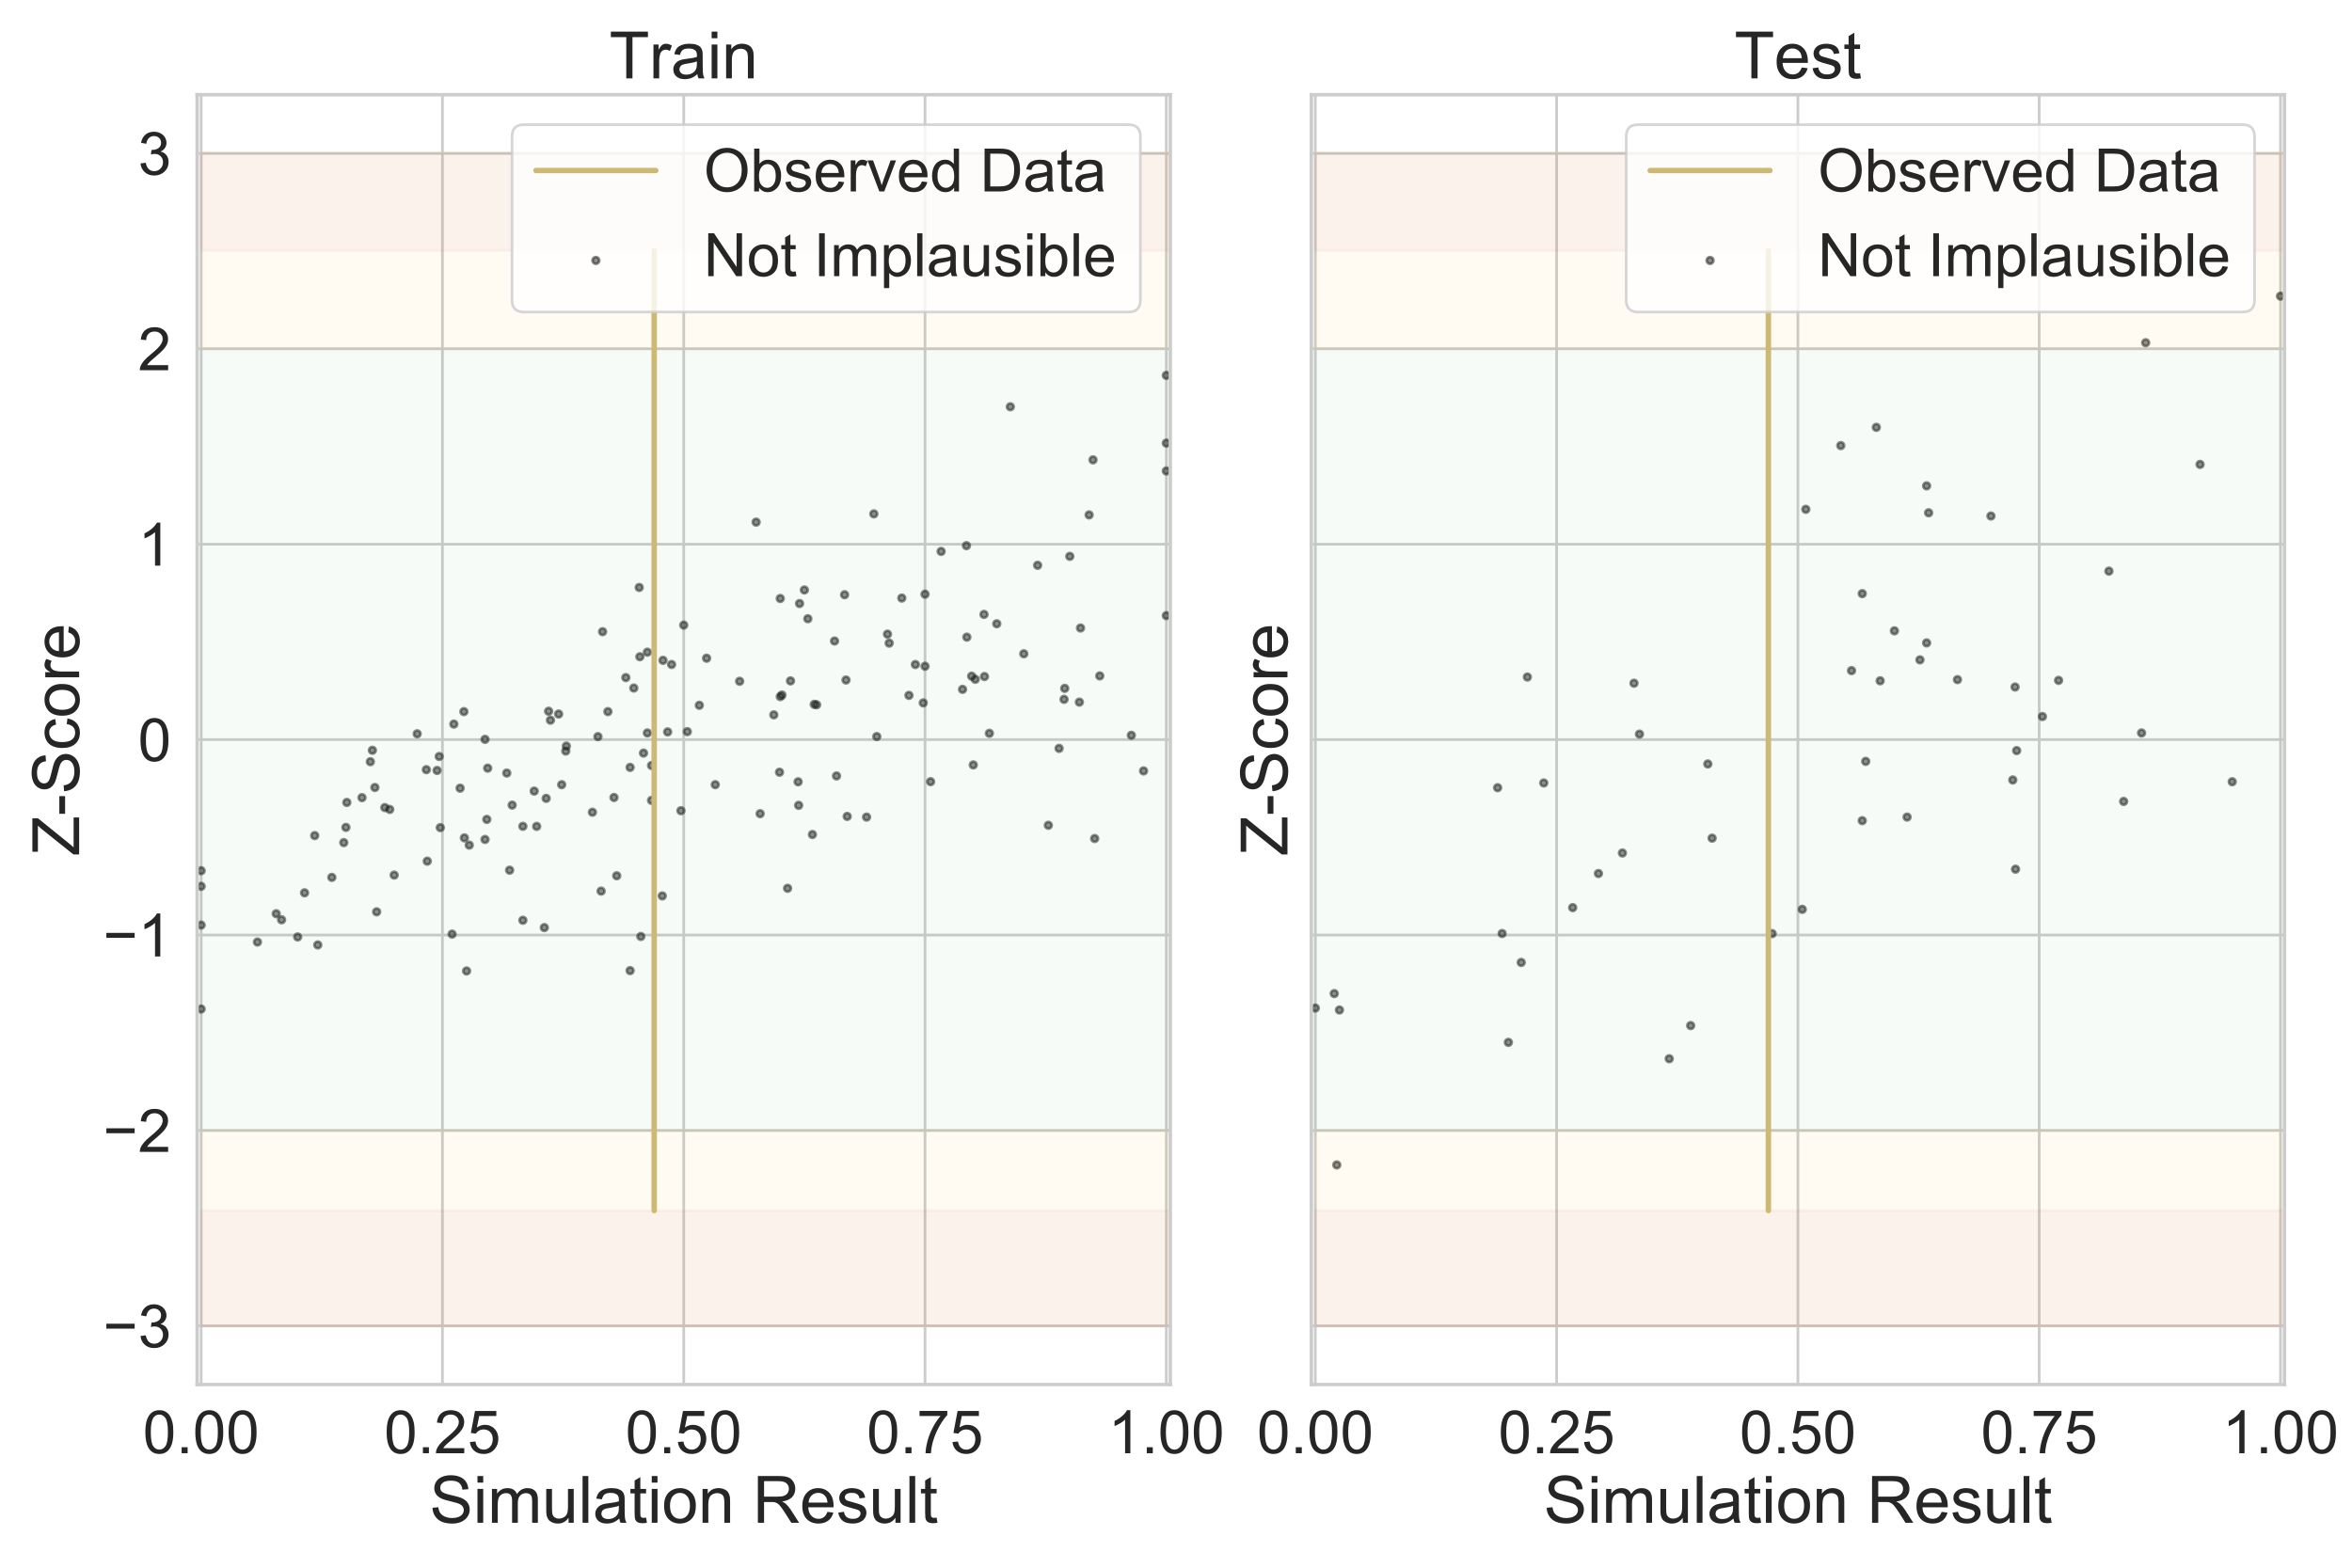 <?xml version="1.0" encoding="utf-8" standalone="no"?>
<!DOCTYPE svg PUBLIC "-//W3C//DTD SVG 1.1//EN"
  "http://www.w3.org/Graphics/SVG/1.1/DTD/svg11.dtd">
<!-- Created with matplotlib (https://matplotlib.org/) -->
<svg height="576pt" version="1.1" viewBox="0 0 864 576" width="864pt" xmlns="http://www.w3.org/2000/svg" xmlns:xlink="http://www.w3.org/1999/xlink">
 <defs>
  <style type="text/css">
*{stroke-linecap:butt;stroke-linejoin:round;}
  </style>
 </defs>
 <g id="figure_1">
  <g id="patch_1">
   <path d="M 0 576 
L 864 576 
L 864 0 
L 0 0 
z
" style="fill:#ffffff;"/>
  </g>
  <g id="axes_1">
   <g id="patch_2">
    <path d="M 72.425 508.7 
L 429.912 508.7 
L 429.912 34.8 
L 72.425 34.8 
z
" style="fill:#ffffff;"/>
   </g>
   <g id="matplotlib.axis_1">
    <g id="xtick_1">
     <g id="line2d_1">
      <path clip-path="url(#p38ecbb118e)" d="M 73.893 508.7 
L 73.893 34.8 
" style="fill:none;stroke:#cccccc;stroke-linecap:round;"/>
     </g>
     <g id="text_1">
      <!-- 0.00 -->
      <defs>
       <path d="M 4.156 35.297 
Q 4.156 48 6.766 55.734 
Q 9.375 63.484 14.516 67.672 
Q 19.672 71.875 27.484 71.875 
Q 33.25 71.875 37.594 69.547 
Q 41.938 67.234 44.766 62.859 
Q 47.609 58.5 49.219 52.219 
Q 50.828 45.953 50.828 35.297 
Q 50.828 22.703 48.234 14.969 
Q 45.656 7.234 40.5 3 
Q 35.359 -1.219 27.484 -1.219 
Q 17.141 -1.219 11.234 6.203 
Q 4.156 15.141 4.156 35.297 
z
M 13.188 35.297 
Q 13.188 17.672 17.312 11.828 
Q 21.438 6 27.484 6 
Q 33.547 6 37.672 11.859 
Q 41.797 17.719 41.797 35.297 
Q 41.797 52.984 37.672 58.781 
Q 33.547 64.594 27.391 64.594 
Q 21.344 64.594 17.719 59.469 
Q 13.188 52.938 13.188 35.297 
z
" id="ArialMT-48"/>
       <path d="M 9.078 0 
L 9.078 10.016 
L 19.094 10.016 
L 19.094 0 
z
" id="ArialMT-46"/>
      </defs>
      <g style="fill:#262626;" transform="translate(52.486 533.947)scale(0.22 -0.22)">
       <use xlink:href="#ArialMT-48"/>
       <use x="55.615" xlink:href="#ArialMT-46"/>
       <use x="83.398" xlink:href="#ArialMT-48"/>
       <use x="139.014" xlink:href="#ArialMT-48"/>
      </g>
     </g>
    </g>
    <g id="xtick_2">
     <g id="line2d_2">
      <path clip-path="url(#p38ecbb118e)" d="M 162.531 508.7 
L 162.531 34.8 
" style="fill:none;stroke:#cccccc;stroke-linecap:round;"/>
     </g>
     <g id="text_2">
      <!-- 0.25 -->
      <defs>
       <path d="M 50.344 8.453 
L 50.344 0 
L 3.031 0 
Q 2.938 3.172 4.047 6.109 
Q 5.859 10.938 9.828 15.625 
Q 13.812 20.312 21.344 26.469 
Q 33.016 36.031 37.109 41.625 
Q 41.219 47.219 41.219 52.203 
Q 41.219 57.422 37.469 61 
Q 33.734 64.594 27.734 64.594 
Q 21.391 64.594 17.578 60.781 
Q 13.766 56.984 13.719 50.25 
L 4.688 51.172 
Q 5.609 61.281 11.656 66.578 
Q 17.719 71.875 27.938 71.875 
Q 38.234 71.875 44.234 66.156 
Q 50.25 60.453 50.25 52 
Q 50.25 47.703 48.484 43.547 
Q 46.734 39.406 42.656 34.812 
Q 38.578 30.219 29.109 22.219 
Q 21.188 15.578 18.938 13.203 
Q 16.703 10.844 15.234 8.453 
z
" id="ArialMT-50"/>
       <path d="M 4.156 18.75 
L 13.375 19.531 
Q 14.406 12.797 18.141 9.391 
Q 21.875 6 27.156 6 
Q 33.5 6 37.891 10.781 
Q 42.281 15.578 42.281 23.484 
Q 42.281 31 38.062 35.344 
Q 33.844 39.703 27 39.703 
Q 22.75 39.703 19.328 37.766 
Q 15.922 35.844 13.969 32.766 
L 5.719 33.844 
L 12.641 70.609 
L 48.25 70.609 
L 48.25 62.203 
L 19.672 62.203 
L 15.828 42.969 
Q 22.266 47.469 29.344 47.469 
Q 38.719 47.469 45.156 40.969 
Q 51.609 34.469 51.609 24.266 
Q 51.609 14.547 45.953 7.469 
Q 39.062 -1.219 27.156 -1.219 
Q 17.391 -1.219 11.203 4.25 
Q 5.031 9.719 4.156 18.75 
z
" id="ArialMT-53"/>
      </defs>
      <g style="fill:#262626;" transform="translate(141.124 533.947)scale(0.22 -0.22)">
       <use xlink:href="#ArialMT-48"/>
       <use x="55.615" xlink:href="#ArialMT-46"/>
       <use x="83.398" xlink:href="#ArialMT-50"/>
       <use x="139.014" xlink:href="#ArialMT-53"/>
      </g>
     </g>
    </g>
    <g id="xtick_3">
     <g id="line2d_3">
      <path clip-path="url(#p38ecbb118e)" d="M 251.169 508.7 
L 251.169 34.8 
" style="fill:none;stroke:#cccccc;stroke-linecap:round;"/>
     </g>
     <g id="text_3">
      <!-- 0.50 -->
      <g style="fill:#262626;" transform="translate(229.762 533.947)scale(0.22 -0.22)">
       <use xlink:href="#ArialMT-48"/>
       <use x="55.615" xlink:href="#ArialMT-46"/>
       <use x="83.398" xlink:href="#ArialMT-53"/>
       <use x="139.014" xlink:href="#ArialMT-48"/>
      </g>
     </g>
    </g>
    <g id="xtick_4">
     <g id="line2d_4">
      <path clip-path="url(#p38ecbb118e)" d="M 339.807 508.7 
L 339.807 34.8 
" style="fill:none;stroke:#cccccc;stroke-linecap:round;"/>
     </g>
     <g id="text_4">
      <!-- 0.75 -->
      <defs>
       <path d="M 4.734 62.203 
L 4.734 70.656 
L 51.078 70.656 
L 51.078 63.812 
Q 44.234 56.547 37.516 44.484 
Q 30.812 32.422 27.156 19.672 
Q 24.516 10.688 23.781 0 
L 14.75 0 
Q 14.891 8.453 18.062 20.406 
Q 21.234 32.375 27.172 43.484 
Q 33.109 54.594 39.797 62.203 
z
" id="ArialMT-55"/>
      </defs>
      <g style="fill:#262626;" transform="translate(318.399 533.947)scale(0.22 -0.22)">
       <use xlink:href="#ArialMT-48"/>
       <use x="55.615" xlink:href="#ArialMT-46"/>
       <use x="83.398" xlink:href="#ArialMT-55"/>
       <use x="139.014" xlink:href="#ArialMT-53"/>
      </g>
     </g>
    </g>
    <g id="xtick_5">
     <g id="line2d_5">
      <path clip-path="url(#p38ecbb118e)" d="M 428.444 508.7 
L 428.444 34.8 
" style="fill:none;stroke:#cccccc;stroke-linecap:round;"/>
     </g>
     <g id="text_5">
      <!-- 1.00 -->
      <defs>
       <path d="M 37.25 0 
L 28.469 0 
L 28.469 56 
Q 25.297 52.984 20.141 49.953 
Q 14.984 46.922 10.891 45.406 
L 10.891 53.906 
Q 18.266 57.375 23.781 62.297 
Q 29.297 67.234 31.594 71.875 
L 37.25 71.875 
z
" id="ArialMT-49"/>
      </defs>
      <g style="fill:#262626;" transform="translate(407.037 533.947)scale(0.22 -0.22)">
       <use xlink:href="#ArialMT-49"/>
       <use x="55.615" xlink:href="#ArialMT-46"/>
       <use x="83.398" xlink:href="#ArialMT-48"/>
       <use x="139.014" xlink:href="#ArialMT-48"/>
      </g>
     </g>
    </g>
    <g id="text_6">
     <!-- Simulation Result -->
     <defs>
      <path d="M 4.5 23 
L 13.422 23.781 
Q 14.062 18.406 16.375 14.969 
Q 18.703 11.531 23.578 9.406 
Q 28.469 7.281 34.578 7.281 
Q 39.984 7.281 44.141 8.891 
Q 48.297 10.5 50.312 13.297 
Q 52.344 16.109 52.344 19.438 
Q 52.344 22.797 50.391 25.312 
Q 48.438 27.828 43.953 29.547 
Q 41.062 30.672 31.203 33.031 
Q 21.344 35.406 17.391 37.5 
Q 12.25 40.188 9.734 44.156 
Q 7.234 48.141 7.234 53.078 
Q 7.234 58.5 10.297 63.203 
Q 13.375 67.922 19.281 70.359 
Q 25.203 72.797 32.422 72.797 
Q 40.375 72.797 46.453 70.234 
Q 52.547 67.672 55.812 62.688 
Q 59.078 57.719 59.328 51.422 
L 50.25 50.734 
Q 49.516 57.516 45.281 60.984 
Q 41.062 64.453 32.812 64.453 
Q 24.219 64.453 20.281 61.297 
Q 16.359 58.156 16.359 53.719 
Q 16.359 49.859 19.141 47.359 
Q 21.875 44.875 33.422 42.266 
Q 44.969 39.656 49.266 37.703 
Q 55.516 34.812 58.484 30.391 
Q 61.469 25.984 61.469 20.219 
Q 61.469 14.5 58.203 9.438 
Q 54.938 4.391 48.797 1.578 
Q 42.672 -1.219 35.016 -1.219 
Q 25.297 -1.219 18.719 1.609 
Q 12.156 4.438 8.422 10.125 
Q 4.688 15.828 4.5 23 
z
" id="ArialMT-83"/>
      <path d="M 6.641 61.469 
L 6.641 71.578 
L 15.438 71.578 
L 15.438 61.469 
z
M 6.641 0 
L 6.641 51.859 
L 15.438 51.859 
L 15.438 0 
z
" id="ArialMT-105"/>
      <path d="M 6.594 0 
L 6.594 51.859 
L 14.453 51.859 
L 14.453 44.578 
Q 16.891 48.391 20.938 50.703 
Q 25 53.031 30.172 53.031 
Q 35.938 53.031 39.625 50.641 
Q 43.312 48.25 44.828 43.953 
Q 50.984 53.031 60.844 53.031 
Q 68.562 53.031 72.703 48.75 
Q 76.859 44.484 76.859 35.594 
L 76.859 0 
L 68.109 0 
L 68.109 32.672 
Q 68.109 37.938 67.25 40.25 
Q 66.406 42.578 64.156 43.984 
Q 61.922 45.406 58.891 45.406 
Q 53.422 45.406 49.797 41.766 
Q 46.188 38.141 46.188 30.125 
L 46.188 0 
L 37.406 0 
L 37.406 33.688 
Q 37.406 39.547 35.25 42.469 
Q 33.109 45.406 28.219 45.406 
Q 24.516 45.406 21.359 43.453 
Q 18.219 41.5 16.797 37.734 
Q 15.375 33.984 15.375 26.906 
L 15.375 0 
z
" id="ArialMT-109"/>
      <path d="M 40.578 0 
L 40.578 7.625 
Q 34.516 -1.172 24.125 -1.172 
Q 19.531 -1.172 15.547 0.578 
Q 11.578 2.344 9.641 5 
Q 7.719 7.672 6.938 11.531 
Q 6.391 14.109 6.391 19.734 
L 6.391 51.859 
L 15.188 51.859 
L 15.188 23.094 
Q 15.188 16.219 15.719 13.812 
Q 16.547 10.359 19.234 8.375 
Q 21.922 6.391 25.875 6.391 
Q 29.828 6.391 33.297 8.422 
Q 36.766 10.453 38.203 13.938 
Q 39.656 17.438 39.656 24.078 
L 39.656 51.859 
L 48.438 51.859 
L 48.438 0 
z
" id="ArialMT-117"/>
      <path d="M 6.391 0 
L 6.391 71.578 
L 15.188 71.578 
L 15.188 0 
z
" id="ArialMT-108"/>
      <path d="M 40.438 6.391 
Q 35.547 2.25 31.031 0.531 
Q 26.516 -1.172 21.344 -1.172 
Q 12.797 -1.172 8.203 3 
Q 3.609 7.172 3.609 13.672 
Q 3.609 17.484 5.344 20.625 
Q 7.078 23.781 9.891 25.688 
Q 12.703 27.594 16.219 28.562 
Q 18.797 29.25 24.031 29.891 
Q 34.672 31.156 39.703 32.906 
Q 39.75 34.719 39.75 35.203 
Q 39.75 40.578 37.25 42.781 
Q 33.891 45.75 27.25 45.75 
Q 21.047 45.75 18.094 43.578 
Q 15.141 41.406 13.719 35.891 
L 5.125 37.062 
Q 6.297 42.578 8.984 45.969 
Q 11.672 49.359 16.75 51.188 
Q 21.828 53.031 28.516 53.031 
Q 35.156 53.031 39.297 51.469 
Q 43.453 49.906 45.406 47.531 
Q 47.359 45.172 48.141 41.547 
Q 48.578 39.312 48.578 33.453 
L 48.578 21.734 
Q 48.578 9.469 49.141 6.219 
Q 49.703 2.984 51.375 0 
L 42.188 0 
Q 40.828 2.734 40.438 6.391 
z
M 39.703 26.031 
Q 34.906 24.078 25.344 22.703 
Q 19.922 21.922 17.672 20.938 
Q 15.438 19.969 14.203 18.094 
Q 12.984 16.219 12.984 13.922 
Q 12.984 10.406 15.641 8.062 
Q 18.312 5.719 23.438 5.719 
Q 28.516 5.719 32.469 7.938 
Q 36.422 10.156 38.281 14.016 
Q 39.703 17 39.703 22.797 
z
" id="ArialMT-97"/>
      <path d="M 25.781 7.859 
L 27.047 0.094 
Q 23.344 -0.688 20.406 -0.688 
Q 15.625 -0.688 12.984 0.828 
Q 10.359 2.344 9.281 4.812 
Q 8.203 7.281 8.203 15.188 
L 8.203 45.016 
L 1.766 45.016 
L 1.766 51.859 
L 8.203 51.859 
L 8.203 64.703 
L 16.938 69.969 
L 16.938 51.859 
L 25.781 51.859 
L 25.781 45.016 
L 16.938 45.016 
L 16.938 14.703 
Q 16.938 10.938 17.406 9.859 
Q 17.875 8.797 18.922 8.156 
Q 19.969 7.516 21.922 7.516 
Q 23.391 7.516 25.781 7.859 
z
" id="ArialMT-116"/>
      <path d="M 3.328 25.922 
Q 3.328 40.328 11.328 47.266 
Q 18.016 53.031 27.641 53.031 
Q 38.328 53.031 45.109 46.016 
Q 51.906 39.016 51.906 26.656 
Q 51.906 16.656 48.906 10.906 
Q 45.906 5.172 40.156 2 
Q 34.422 -1.172 27.641 -1.172 
Q 16.75 -1.172 10.031 5.812 
Q 3.328 12.797 3.328 25.922 
z
M 12.359 25.922 
Q 12.359 15.969 16.703 11.016 
Q 21.047 6.062 27.641 6.062 
Q 34.188 6.062 38.531 11.031 
Q 42.875 16.016 42.875 26.219 
Q 42.875 35.844 38.5 40.797 
Q 34.125 45.75 27.641 45.75 
Q 21.047 45.75 16.703 40.812 
Q 12.359 35.891 12.359 25.922 
z
" id="ArialMT-111"/>
      <path d="M 6.594 0 
L 6.594 51.859 
L 14.5 51.859 
L 14.5 44.484 
Q 20.219 53.031 31 53.031 
Q 35.688 53.031 39.625 51.344 
Q 43.562 49.656 45.516 46.922 
Q 47.469 44.188 48.25 40.438 
Q 48.734 37.984 48.734 31.891 
L 48.734 0 
L 39.938 0 
L 39.938 31.547 
Q 39.938 36.922 38.906 39.578 
Q 37.891 42.234 35.281 43.812 
Q 32.672 45.406 29.156 45.406 
Q 23.531 45.406 19.453 41.844 
Q 15.375 38.281 15.375 28.328 
L 15.375 0 
z
" id="ArialMT-110"/>
      <path id="ArialMT-32"/>
      <path d="M 7.859 0 
L 7.859 71.578 
L 39.594 71.578 
Q 49.172 71.578 54.141 69.641 
Q 59.125 67.719 62.109 62.828 
Q 65.094 57.953 65.094 52.047 
Q 65.094 44.438 60.156 39.203 
Q 55.219 33.984 44.922 32.562 
Q 48.688 30.766 50.641 29 
Q 54.781 25.203 58.5 19.484 
L 70.953 0 
L 59.031 0 
L 49.562 14.891 
Q 45.406 21.344 42.719 24.75 
Q 40.047 28.172 37.922 29.531 
Q 35.797 30.906 33.594 31.453 
Q 31.984 31.781 28.328 31.781 
L 17.328 31.781 
L 17.328 0 
z
M 17.328 39.984 
L 37.703 39.984 
Q 44.188 39.984 47.844 41.328 
Q 51.516 42.672 53.422 45.625 
Q 55.328 48.578 55.328 52.047 
Q 55.328 57.125 51.641 60.391 
Q 47.953 63.672 39.984 63.672 
L 17.328 63.672 
z
" id="ArialMT-82"/>
      <path d="M 42.094 16.703 
L 51.172 15.578 
Q 49.031 7.625 43.219 3.219 
Q 37.406 -1.172 28.375 -1.172 
Q 17 -1.172 10.328 5.828 
Q 3.656 12.844 3.656 25.484 
Q 3.656 38.578 10.391 45.797 
Q 17.141 53.031 27.875 53.031 
Q 38.281 53.031 44.875 45.953 
Q 51.469 38.875 51.469 26.031 
Q 51.469 25.25 51.422 23.688 
L 12.75 23.688 
Q 13.234 15.141 17.578 10.594 
Q 21.922 6.062 28.422 6.062 
Q 33.25 6.062 36.672 8.594 
Q 40.094 11.141 42.094 16.703 
z
M 13.234 30.906 
L 42.188 30.906 
Q 41.609 37.453 38.875 40.719 
Q 34.672 45.797 27.984 45.797 
Q 21.922 45.797 17.797 41.75 
Q 13.672 37.703 13.234 30.906 
z
" id="ArialMT-101"/>
      <path d="M 3.078 15.484 
L 11.766 16.844 
Q 12.5 11.625 15.844 8.844 
Q 19.188 6.062 25.203 6.062 
Q 31.25 6.062 34.172 8.516 
Q 37.109 10.984 37.109 14.312 
Q 37.109 17.281 34.516 19 
Q 32.719 20.172 25.531 21.969 
Q 15.875 24.422 12.141 26.203 
Q 8.406 27.984 6.469 31.125 
Q 4.547 34.281 4.547 38.094 
Q 4.547 41.547 6.125 44.5 
Q 7.719 47.469 10.453 49.422 
Q 12.5 50.922 16.031 51.969 
Q 19.578 53.031 23.641 53.031 
Q 29.734 53.031 34.344 51.266 
Q 38.969 49.516 41.156 46.5 
Q 43.359 43.5 44.188 38.484 
L 35.594 37.312 
Q 35.016 41.312 32.203 43.547 
Q 29.391 45.797 24.266 45.797 
Q 18.219 45.797 15.625 43.797 
Q 13.031 41.797 13.031 39.109 
Q 13.031 37.406 14.109 36.031 
Q 15.188 34.625 17.484 33.688 
Q 18.797 33.203 25.25 31.453 
Q 34.578 28.953 38.25 27.359 
Q 41.938 25.781 44.031 22.75 
Q 46.141 19.734 46.141 15.234 
Q 46.141 10.844 43.578 6.953 
Q 41.016 3.078 36.172 0.953 
Q 31.344 -1.172 25.25 -1.172 
Q 15.141 -1.172 9.844 3.031 
Q 4.547 7.234 3.078 15.484 
z
" id="ArialMT-115"/>
     </defs>
     <g style="fill:#262626;" transform="translate(157.797 559.498)scale(0.24 -0.24)">
      <use xlink:href="#ArialMT-83"/>
      <use x="66.699" xlink:href="#ArialMT-105"/>
      <use x="88.916" xlink:href="#ArialMT-109"/>
      <use x="172.217" xlink:href="#ArialMT-117"/>
      <use x="227.832" xlink:href="#ArialMT-108"/>
      <use x="250.049" xlink:href="#ArialMT-97"/>
      <use x="305.664" xlink:href="#ArialMT-116"/>
      <use x="333.447" xlink:href="#ArialMT-105"/>
      <use x="355.664" xlink:href="#ArialMT-111"/>
      <use x="411.279" xlink:href="#ArialMT-110"/>
      <use x="466.895" xlink:href="#ArialMT-32"/>
      <use x="494.678" xlink:href="#ArialMT-82"/>
      <use x="566.895" xlink:href="#ArialMT-101"/>
      <use x="622.51" xlink:href="#ArialMT-115"/>
      <use x="672.51" xlink:href="#ArialMT-117"/>
      <use x="728.125" xlink:href="#ArialMT-108"/>
      <use x="750.342" xlink:href="#ArialMT-116"/>
     </g>
    </g>
   </g>
   <g id="matplotlib.axis_2">
    <g id="ytick_1">
     <g id="line2d_6">
      <path clip-path="url(#p38ecbb118e)" d="M 72.425 487.159 
L 429.912 487.159 
" style="fill:none;stroke:#cccccc;stroke-linecap:round;"/>
     </g>
     <g id="text_7">
      <!-- −3 -->
      <defs>
       <path d="M 52.828 31.203 
L 5.562 31.203 
L 5.562 39.406 
L 52.828 39.406 
z
" id="ArialMT-8722"/>
       <path d="M 4.203 18.891 
L 12.984 20.062 
Q 14.5 12.594 18.141 9.297 
Q 21.781 6 27 6 
Q 33.203 6 37.469 10.297 
Q 41.75 14.594 41.75 20.953 
Q 41.75 27 37.797 30.922 
Q 33.844 34.859 27.734 34.859 
Q 25.25 34.859 21.531 33.891 
L 22.516 41.609 
Q 23.391 41.5 23.922 41.5 
Q 29.547 41.5 34.031 44.422 
Q 38.531 47.359 38.531 53.469 
Q 38.531 58.297 35.25 61.469 
Q 31.984 64.656 26.812 64.656 
Q 21.688 64.656 18.266 61.422 
Q 14.844 58.203 13.875 51.766 
L 5.078 53.328 
Q 6.688 62.156 12.391 67.016 
Q 18.109 71.875 26.609 71.875 
Q 32.469 71.875 37.391 69.359 
Q 42.328 66.844 44.938 62.5 
Q 47.562 58.156 47.562 53.266 
Q 47.562 48.641 45.062 44.828 
Q 42.578 41.016 37.703 38.766 
Q 44.047 37.312 47.562 32.688 
Q 51.078 28.078 51.078 21.141 
Q 51.078 11.766 44.234 5.25 
Q 37.406 -1.266 26.953 -1.266 
Q 17.531 -1.266 11.297 4.344 
Q 5.078 9.969 4.203 18.891 
z
" id="ArialMT-51"/>
      </defs>
      <g style="fill:#262626;" transform="translate(37.842 495.033)scale(0.22 -0.22)">
       <use xlink:href="#ArialMT-8722"/>
       <use x="58.398" xlink:href="#ArialMT-51"/>
      </g>
     </g>
    </g>
    <g id="ytick_2">
     <g id="line2d_7">
      <path clip-path="url(#p38ecbb118e)" d="M 72.425 415.356 
L 429.912 415.356 
" style="fill:none;stroke:#cccccc;stroke-linecap:round;"/>
     </g>
     <g id="text_8">
      <!-- −2 -->
      <g style="fill:#262626;" transform="translate(37.842 423.23)scale(0.22 -0.22)">
       <use xlink:href="#ArialMT-8722"/>
       <use x="58.398" xlink:href="#ArialMT-50"/>
      </g>
     </g>
    </g>
    <g id="ytick_3">
     <g id="line2d_8">
      <path clip-path="url(#p38ecbb118e)" d="M 72.425 343.553 
L 429.912 343.553 
" style="fill:none;stroke:#cccccc;stroke-linecap:round;"/>
     </g>
     <g id="text_9">
      <!-- −1 -->
      <g style="fill:#262626;" transform="translate(37.842 351.427)scale(0.22 -0.22)">
       <use xlink:href="#ArialMT-8722"/>
       <use x="58.398" xlink:href="#ArialMT-49"/>
      </g>
     </g>
    </g>
    <g id="ytick_4">
     <g id="line2d_9">
      <path clip-path="url(#p38ecbb118e)" d="M 72.425 271.75 
L 429.912 271.75 
" style="fill:none;stroke:#cccccc;stroke-linecap:round;"/>
     </g>
     <g id="text_10">
      <!-- 0 -->
      <g style="fill:#262626;" transform="translate(50.691 279.624)scale(0.22 -0.22)">
       <use xlink:href="#ArialMT-48"/>
      </g>
     </g>
    </g>
    <g id="ytick_5">
     <g id="line2d_10">
      <path clip-path="url(#p38ecbb118e)" d="M 72.425 199.947 
L 429.912 199.947 
" style="fill:none;stroke:#cccccc;stroke-linecap:round;"/>
     </g>
     <g id="text_11">
      <!-- 1 -->
      <g style="fill:#262626;" transform="translate(50.691 207.821)scale(0.22 -0.22)">
       <use xlink:href="#ArialMT-49"/>
      </g>
     </g>
    </g>
    <g id="ytick_6">
     <g id="line2d_11">
      <path clip-path="url(#p38ecbb118e)" d="M 72.425 128.144 
L 429.912 128.144 
" style="fill:none;stroke:#cccccc;stroke-linecap:round;"/>
     </g>
     <g id="text_12">
      <!-- 2 -->
      <g style="fill:#262626;" transform="translate(50.691 136.018)scale(0.22 -0.22)">
       <use xlink:href="#ArialMT-50"/>
      </g>
     </g>
    </g>
    <g id="ytick_7">
     <g id="line2d_12">
      <path clip-path="url(#p38ecbb118e)" d="M 72.425 56.341 
L 429.912 56.341 
" style="fill:none;stroke:#cccccc;stroke-linecap:round;"/>
     </g>
     <g id="text_13">
      <!-- 3 -->
      <g style="fill:#262626;" transform="translate(50.691 64.215)scale(0.22 -0.22)">
       <use xlink:href="#ArialMT-51"/>
      </g>
     </g>
    </g>
    <g id="text_14">
     <!-- Z-Score -->
     <defs>
      <path d="M 2 0 
L 2 8.797 
L 38.672 54.641 
Q 42.578 59.516 46.094 63.141 
L 6.156 63.141 
L 6.156 71.578 
L 57.422 71.578 
L 57.422 63.141 
L 17.234 13.484 
L 12.891 8.453 
L 58.594 8.453 
L 58.594 0 
z
" id="ArialMT-90"/>
      <path d="M 3.172 21.484 
L 3.172 30.328 
L 30.172 30.328 
L 30.172 21.484 
z
" id="ArialMT-45"/>
      <path d="M 40.438 19 
L 49.078 17.875 
Q 47.656 8.938 41.812 3.875 
Q 35.984 -1.172 27.484 -1.172 
Q 16.844 -1.172 10.375 5.781 
Q 3.906 12.75 3.906 25.734 
Q 3.906 34.125 6.688 40.422 
Q 9.469 46.734 15.156 49.875 
Q 20.844 53.031 27.547 53.031 
Q 35.984 53.031 41.359 48.75 
Q 46.734 44.484 48.25 36.625 
L 39.703 35.297 
Q 38.484 40.531 35.375 43.156 
Q 32.281 45.797 27.875 45.797 
Q 21.234 45.797 17.078 41.031 
Q 12.938 36.281 12.938 25.984 
Q 12.938 15.531 16.938 10.797 
Q 20.953 6.062 27.391 6.062 
Q 32.562 6.062 36.031 9.234 
Q 39.5 12.406 40.438 19 
z
" id="ArialMT-99"/>
      <path d="M 6.5 0 
L 6.5 51.859 
L 14.406 51.859 
L 14.406 44 
Q 17.438 49.516 20 51.266 
Q 22.562 53.031 25.641 53.031 
Q 30.078 53.031 34.672 50.203 
L 31.641 42.047 
Q 28.422 43.953 25.203 43.953 
Q 22.312 43.953 20.016 42.219 
Q 17.719 40.484 16.75 37.406 
Q 15.281 32.719 15.281 27.156 
L 15.281 0 
z
" id="ArialMT-114"/>
     </defs>
     <g style="fill:#262626;" transform="translate(29.072 314.421)rotate(-90)scale(0.24 -0.24)">
      <use xlink:href="#ArialMT-90"/>
      <use x="61.084" xlink:href="#ArialMT-45"/>
      <use x="94.385" xlink:href="#ArialMT-83"/>
      <use x="161.084" xlink:href="#ArialMT-99"/>
      <use x="211.084" xlink:href="#ArialMT-111"/>
      <use x="266.699" xlink:href="#ArialMT-114"/>
      <use x="300" xlink:href="#ArialMT-101"/>
     </g>
    </g>
   </g>
   <g id="PathCollection_1">
    <defs>
     <path d="M 0 1.25 
C 0.332 1.25 0.649 1.118 0.884 0.884 
C 1.118 0.649 1.25 0.332 1.25 0 
C 1.25 -0.332 1.118 -0.649 0.884 -0.884 
C 0.649 -1.118 0.332 -1.25 0 -1.25 
C -0.332 -1.25 -0.649 -1.118 -0.884 -0.884 
C -1.118 -0.649 -1.25 -0.332 -1.25 0 
C -1.25 0.332 -1.118 0.649 -0.884 0.884 
C -0.649 1.118 -0.332 1.25 0 1.25 
z
" id="mc4ba6689c3" style="stroke:#1a1a1a;stroke-opacity:0.5;"/>
    </defs>
    <g clip-path="url(#p38ecbb118e)">
     <use style="fill:#1a1a1a;fill-opacity:0.5;stroke:#1a1a1a;stroke-opacity:0.5;" x="161.349" xlink:href="#mc4ba6689c3" y="277.947"/>
     <use style="fill:#1a1a1a;fill-opacity:0.5;stroke:#1a1a1a;stroke-opacity:0.5;" x="299.111" xlink:href="#mc4ba6689c3" y="258.785"/>
     <use style="fill:#1a1a1a;fill-opacity:0.5;stroke:#1a1a1a;stroke-opacity:0.5;" x="321.005" xlink:href="#mc4ba6689c3" y="188.809"/>
     <use style="fill:#1a1a1a;fill-opacity:0.5;stroke:#1a1a1a;stroke-opacity:0.5;" x="220.824" xlink:href="#mc4ba6689c3" y="327.407"/>
     <use style="fill:#1a1a1a;fill-opacity:0.5;stroke:#1a1a1a;stroke-opacity:0.5;" x="160.561" xlink:href="#mc4ba6689c3" y="283.082"/>
     <use style="fill:#1a1a1a;fill-opacity:0.5;stroke:#1a1a1a;stroke-opacity:0.5;" x="358.273" xlink:href="#mc4ba6689c3" y="249.584"/>
     <use style="fill:#1a1a1a;fill-opacity:0.5;stroke:#1a1a1a;stroke-opacity:0.5;" x="322.079" xlink:href="#mc4ba6689c3" y="270.625"/>
     <use style="fill:#1a1a1a;fill-opacity:0.5;stroke:#1a1a1a;stroke-opacity:0.5;" x="256.887" xlink:href="#mc4ba6689c3" y="259.142"/>
     <use style="fill:#1a1a1a;fill-opacity:0.5;stroke:#1a1a1a;stroke-opacity:0.5;" x="231.471" xlink:href="#mc4ba6689c3" y="356.622"/>
     <use style="fill:#1a1a1a;fill-opacity:0.5;stroke:#1a1a1a;stroke-opacity:0.5;" x="235.053" xlink:href="#mc4ba6689c3" y="241.295"/>
     <use style="fill:#1a1a1a;fill-opacity:0.5;stroke:#1a1a1a;stroke-opacity:0.5;" x="392.989" xlink:href="#mc4ba6689c3" y="204.415"/>
     <use style="fill:#1a1a1a;fill-opacity:0.5;stroke:#1a1a1a;stroke-opacity:0.5;" x="381.171" xlink:href="#mc4ba6689c3" y="207.699"/>
     <use style="fill:#1a1a1a;fill-opacity:0.5;stroke:#1a1a1a;stroke-opacity:0.5;" x="428.444" xlink:href="#mc4ba6689c3" y="226.186"/>
     <use style="fill:#1a1a1a;fill-opacity:0.5;stroke:#1a1a1a;stroke-opacity:0.5;" x="199.956" xlink:href="#mc4ba6689c3" y="340.816"/>
     <use style="fill:#1a1a1a;fill-opacity:0.5;stroke:#1a1a1a;stroke-opacity:0.5;" x="239.35" xlink:href="#mc4ba6689c3" y="281.258"/>
     <use style="fill:#1a1a1a;fill-opacity:0.5;stroke:#1a1a1a;stroke-opacity:0.5;" x="259.563" xlink:href="#mc4ba6689c3" y="241.844"/>
     <use style="fill:#1a1a1a;fill-opacity:0.5;stroke:#1a1a1a;stroke-opacity:0.5;" x="223.311" xlink:href="#mc4ba6689c3" y="261.456"/>
     <use style="fill:#1a1a1a;fill-opacity:0.5;stroke:#1a1a1a;stroke-opacity:0.5;" x="170.589" xlink:href="#mc4ba6689c3" y="307.855"/>
     <use style="fill:#1a1a1a;fill-opacity:0.5;stroke:#1a1a1a;stroke-opacity:0.5;" x="73.893" xlink:href="#mc4ba6689c3" y="370.736"/>
     <use style="fill:#1a1a1a;fill-opacity:0.5;stroke:#1a1a1a;stroke-opacity:0.5;" x="111.881" xlink:href="#mc4ba6689c3" y="328.036"/>
     <use style="fill:#1a1a1a;fill-opacity:0.5;stroke:#1a1a1a;stroke-opacity:0.5;" x="237.806" xlink:href="#mc4ba6689c3" y="269.3"/>
     <use style="fill:#1a1a1a;fill-opacity:0.5;stroke:#1a1a1a;stroke-opacity:0.5;" x="196.238" xlink:href="#mc4ba6689c3" y="290.667"/>
     <use style="fill:#1a1a1a;fill-opacity:0.5;stroke:#1a1a1a;stroke-opacity:0.5;" x="237.806" xlink:href="#mc4ba6689c3" y="239.626"/>
     <use style="fill:#1a1a1a;fill-opacity:0.5;stroke:#1a1a1a;stroke-opacity:0.5;" x="420.082" xlink:href="#mc4ba6689c3" y="283.248"/>
     <use style="fill:#1a1a1a;fill-opacity:0.5;stroke:#1a1a1a;stroke-opacity:0.5;" x="299.984" xlink:href="#mc4ba6689c3" y="258.948"/>
     <use style="fill:#1a1a1a;fill-opacity:0.5;stroke:#1a1a1a;stroke-opacity:0.5;" x="396.929" xlink:href="#mc4ba6689c3" y="230.743"/>
     <use style="fill:#1a1a1a;fill-opacity:0.5;stroke:#1a1a1a;stroke-opacity:0.5;" x="345.716" xlink:href="#mc4ba6689c3" y="202.597"/>
     <use style="fill:#1a1a1a;fill-opacity:0.5;stroke:#1a1a1a;stroke-opacity:0.5;" x="192.077" xlink:href="#mc4ba6689c3" y="303.605"/>
     <use style="fill:#1a1a1a;fill-opacity:0.5;stroke:#1a1a1a;stroke-opacity:0.5;" x="279.237" xlink:href="#mc4ba6689c3" y="298.963"/>
     <use style="fill:#1a1a1a;fill-opacity:0.5;stroke:#1a1a1a;stroke-opacity:0.5;" x="127.076" xlink:href="#mc4ba6689c3" y="303.999"/>
     <use style="fill:#1a1a1a;fill-opacity:0.5;stroke:#1a1a1a;stroke-opacity:0.5;" x="357.534" xlink:href="#mc4ba6689c3" y="281.047"/>
     <use style="fill:#1a1a1a;fill-opacity:0.5;stroke:#1a1a1a;stroke-opacity:0.5;" x="306.567" xlink:href="#mc4ba6689c3" y="235.522"/>
     <use style="fill:#1a1a1a;fill-opacity:0.5;stroke:#1a1a1a;stroke-opacity:0.5;" x="318.328" xlink:href="#mc4ba6689c3" y="300.214"/>
     <use style="fill:#1a1a1a;fill-opacity:0.5;stroke:#1a1a1a;stroke-opacity:0.5;" x="188.137" xlink:href="#mc4ba6689c3" y="295.813"/>
     <use style="fill:#1a1a1a;fill-opacity:0.5;stroke:#1a1a1a;stroke-opacity:0.5;" x="341.849" xlink:href="#mc4ba6689c3" y="287.2"/>
     <use style="fill:#1a1a1a;fill-opacity:0.5;stroke:#1a1a1a;stroke-opacity:0.5;" x="166.076" xlink:href="#mc4ba6689c3" y="343.21"/>
     <use style="fill:#1a1a1a;fill-opacity:0.5;stroke:#1a1a1a;stroke-opacity:0.5;" x="415.598" xlink:href="#mc4ba6689c3" y="270.16"/>
     <use style="fill:#1a1a1a;fill-opacity:0.5;stroke:#1a1a1a;stroke-opacity:0.5;" x="339.807" xlink:href="#mc4ba6689c3" y="218.317"/>
     <use style="fill:#1a1a1a;fill-opacity:0.5;stroke:#1a1a1a;stroke-opacity:0.5;" x="428.444" xlink:href="#mc4ba6689c3" y="162.802"/>
     <use style="fill:#1a1a1a;fill-opacity:0.5;stroke:#1a1a1a;stroke-opacity:0.5;" x="234.815" xlink:href="#mc4ba6689c3" y="215.839"/>
     <use style="fill:#1a1a1a;fill-opacity:0.5;stroke:#1a1a1a;stroke-opacity:0.5;" x="143.165" xlink:href="#mc4ba6689c3" y="297.403"/>
     <use style="fill:#1a1a1a;fill-opacity:0.5;stroke:#1a1a1a;stroke-opacity:0.5;" x="389.05" xlink:href="#mc4ba6689c3" y="274.971"/>
     <use style="fill:#1a1a1a;fill-opacity:0.5;stroke:#1a1a1a;stroke-opacity:0.5;" x="293.182" xlink:href="#mc4ba6689c3" y="287.254"/>
     <use style="fill:#1a1a1a;fill-opacity:0.5;stroke:#1a1a1a;stroke-opacity:0.5;" x="206.332" xlink:href="#mc4ba6689c3" y="288.304"/>
     <use style="fill:#1a1a1a;fill-opacity:0.5;stroke:#1a1a1a;stroke-opacity:0.5;" x="226.547" xlink:href="#mc4ba6689c3" y="321.777"/>
     <use style="fill:#1a1a1a;fill-opacity:0.5;stroke:#1a1a1a;stroke-opacity:0.5;" x="246.709" xlink:href="#mc4ba6689c3" y="244.143"/>
     <use style="fill:#1a1a1a;fill-opacity:0.5;stroke:#1a1a1a;stroke-opacity:0.5;" x="326.642" xlink:href="#mc4ba6689c3" y="236.299"/>
     <use style="fill:#1a1a1a;fill-opacity:0.5;stroke:#1a1a1a;stroke-opacity:0.5;" x="178.173" xlink:href="#mc4ba6689c3" y="271.654"/>
     <use style="fill:#1a1a1a;fill-opacity:0.5;stroke:#1a1a1a;stroke-opacity:0.5;" x="178.828" xlink:href="#mc4ba6689c3" y="301.062"/>
     <use style="fill:#1a1a1a;fill-opacity:0.5;stroke:#1a1a1a;stroke-opacity:0.5;" x="311.214" xlink:href="#mc4ba6689c3" y="299.964"/>
     <use style="fill:#1a1a1a;fill-opacity:0.5;stroke:#1a1a1a;stroke-opacity:0.5;" x="289.317" xlink:href="#mc4ba6689c3" y="326.381"/>
     <use style="fill:#1a1a1a;fill-opacity:0.5;stroke:#1a1a1a;stroke-opacity:0.5;" x="169.017" xlink:href="#mc4ba6689c3" y="289.595"/>
     <use style="fill:#1a1a1a;fill-opacity:0.5;stroke:#1a1a1a;stroke-opacity:0.5;" x="239.35" xlink:href="#mc4ba6689c3" y="294.077"/>
     <use style="fill:#1a1a1a;fill-opacity:0.5;stroke:#1a1a1a;stroke-opacity:0.5;" x="166.721" xlink:href="#mc4ba6689c3" y="266.046"/>
     <use style="fill:#1a1a1a;fill-opacity:0.5;stroke:#1a1a1a;stroke-opacity:0.5;" x="179.15" xlink:href="#mc4ba6689c3" y="282.235"/>
     <use style="fill:#1a1a1a;fill-opacity:0.5;stroke:#1a1a1a;stroke-opacity:0.5;" x="245.26" xlink:href="#mc4ba6689c3" y="268.921"/>
     <use style="fill:#1a1a1a;fill-opacity:0.5;stroke:#1a1a1a;stroke-opacity:0.5;" x="236.396" xlink:href="#mc4ba6689c3" y="276.703"/>
     <use style="fill:#1a1a1a;fill-opacity:0.5;stroke:#1a1a1a;stroke-opacity:0.5;" x="331.271" xlink:href="#mc4ba6689c3" y="219.739"/>
     <use style="fill:#1a1a1a;fill-opacity:0.5;stroke:#1a1a1a;stroke-opacity:0.5;" x="231.471" xlink:href="#mc4ba6689c3" y="281.954"/>
     <use style="fill:#1a1a1a;fill-opacity:0.5;stroke:#1a1a1a;stroke-opacity:0.5;" x="262.75" xlink:href="#mc4ba6689c3" y="288.3"/>
     <use style="fill:#1a1a1a;fill-opacity:0.5;stroke:#1a1a1a;stroke-opacity:0.5;" x="144.803" xlink:href="#mc4ba6689c3" y="321.521"/>
     <use style="fill:#1a1a1a;fill-opacity:0.5;stroke:#1a1a1a;stroke-opacity:0.5;" x="353.595" xlink:href="#mc4ba6689c3" y="253.283"/>
     <use style="fill:#1a1a1a;fill-opacity:0.5;stroke:#1a1a1a;stroke-opacity:0.5;" x="121.905" xlink:href="#mc4ba6689c3" y="322.371"/>
     <use style="fill:#1a1a1a;fill-opacity:0.5;stroke:#1a1a1a;stroke-opacity:0.5;" x="403.993" xlink:href="#mc4ba6689c3" y="248.342"/>
     <use style="fill:#1a1a1a;fill-opacity:0.5;stroke:#1a1a1a;stroke-opacity:0.5;" x="186.168" xlink:href="#mc4ba6689c3" y="284.038"/>
     <use style="fill:#1a1a1a;fill-opacity:0.5;stroke:#1a1a1a;stroke-opacity:0.5;" x="390.876" xlink:href="#mc4ba6689c3" y="256.953"/>
     <use style="fill:#1a1a1a;fill-opacity:0.5;stroke:#1a1a1a;stroke-opacity:0.5;" x="402.124" xlink:href="#mc4ba6689c3" y="308.095"/>
     <use style="fill:#1a1a1a;fill-opacity:0.5;stroke:#1a1a1a;stroke-opacity:0.5;" x="161.746" xlink:href="#mc4ba6689c3" y="304.085"/>
     <use style="fill:#1a1a1a;fill-opacity:0.5;stroke:#1a1a1a;stroke-opacity:0.5;" x="339.15" xlink:href="#mc4ba6689c3" y="258.26"/>
     <use style="fill:#1a1a1a;fill-opacity:0.5;stroke:#1a1a1a;stroke-opacity:0.5;" x="428.444" xlink:href="#mc4ba6689c3" y="173.044"/>
     <use style="fill:#1a1a1a;fill-opacity:0.5;stroke:#1a1a1a;stroke-opacity:0.5;" x="376.084" xlink:href="#mc4ba6689c3" y="240.21"/>
     <use style="fill:#1a1a1a;fill-opacity:0.5;stroke:#1a1a1a;stroke-opacity:0.5;" x="298.442" xlink:href="#mc4ba6689c3" y="306.615"/>
     <use style="fill:#1a1a1a;fill-opacity:0.5;stroke:#1a1a1a;stroke-opacity:0.5;" x="221.361" xlink:href="#mc4ba6689c3" y="232.089"/>
     <use style="fill:#1a1a1a;fill-opacity:0.5;stroke:#1a1a1a;stroke-opacity:0.5;" x="290.389" xlink:href="#mc4ba6689c3" y="250.172"/>
     <use style="fill:#1a1a1a;fill-opacity:0.5;stroke:#1a1a1a;stroke-opacity:0.5;" x="286.624" xlink:href="#mc4ba6689c3" y="255.955"/>
     <use style="fill:#1a1a1a;fill-opacity:0.5;stroke:#1a1a1a;stroke-opacity:0.5;" x="197.142" xlink:href="#mc4ba6689c3" y="303.623"/>
     <use style="fill:#1a1a1a;fill-opacity:0.5;stroke:#1a1a1a;stroke-opacity:0.5;" x="243.556" xlink:href="#mc4ba6689c3" y="242.627"/>
     <use style="fill:#1a1a1a;fill-opacity:0.5;stroke:#1a1a1a;stroke-opacity:0.5;" x="250.144" xlink:href="#mc4ba6689c3" y="297.863"/>
     <use style="fill:#1a1a1a;fill-opacity:0.5;stroke:#1a1a1a;stroke-opacity:0.5;" x="205.208" xlink:href="#mc4ba6689c3" y="262.351"/>
     <use style="fill:#1a1a1a;fill-opacity:0.5;stroke:#1a1a1a;stroke-opacity:0.5;" x="116.735" xlink:href="#mc4ba6689c3" y="347.186"/>
     <use style="fill:#1a1a1a;fill-opacity:0.5;stroke:#1a1a1a;stroke-opacity:0.5;" x="310.777" xlink:href="#mc4ba6689c3" y="249.852"/>
     <use style="fill:#1a1a1a;fill-opacity:0.5;stroke:#1a1a1a;stroke-opacity:0.5;" x="307.291" xlink:href="#mc4ba6689c3" y="285.099"/>
     <use style="fill:#1a1a1a;fill-opacity:0.5;stroke:#1a1a1a;stroke-opacity:0.5;" x="171.395" xlink:href="#mc4ba6689c3" y="356.749"/>
     <use style="fill:#1a1a1a;fill-opacity:0.5;stroke:#1a1a1a;stroke-opacity:0.5;" x="229.896" xlink:href="#mc4ba6689c3" y="248.958"/>
     <use style="fill:#1a1a1a;fill-opacity:0.5;stroke:#1a1a1a;stroke-opacity:0.5;" x="115.605" xlink:href="#mc4ba6689c3" y="307.012"/>
     <use style="fill:#1a1a1a;fill-opacity:0.5;stroke:#1a1a1a;stroke-opacity:0.5;" x="217.63" xlink:href="#mc4ba6689c3" y="298.427"/>
     <use style="fill:#1a1a1a;fill-opacity:0.5;stroke:#1a1a1a;stroke-opacity:0.5;" x="286.624" xlink:href="#mc4ba6689c3" y="219.898"/>
     <use style="fill:#1a1a1a;fill-opacity:0.5;stroke:#1a1a1a;stroke-opacity:0.5;" x="208.048" xlink:href="#mc4ba6689c3" y="274.124"/>
     <use style="fill:#1a1a1a;fill-opacity:0.5;stroke:#1a1a1a;stroke-opacity:0.5;" x="333.897" xlink:href="#mc4ba6689c3" y="255.493"/>
     <use style="fill:#1a1a1a;fill-opacity:0.5;stroke:#1a1a1a;stroke-opacity:0.5;" x="361.645" xlink:href="#mc4ba6689c3" y="248.573"/>
     <use style="fill:#1a1a1a;fill-opacity:0.5;stroke:#1a1a1a;stroke-opacity:0.5;" x="201.532" xlink:href="#mc4ba6689c3" y="261.324"/>
     <use style="fill:#1a1a1a;fill-opacity:0.5;stroke:#1a1a1a;stroke-opacity:0.5;" x="187.203" xlink:href="#mc4ba6689c3" y="319.72"/>
     <use style="fill:#1a1a1a;fill-opacity:0.5;stroke:#1a1a1a;stroke-opacity:0.5;" x="286.353" xlink:href="#mc4ba6689c3" y="283.727"/>
     <use style="fill:#1a1a1a;fill-opacity:0.5;stroke:#1a1a1a;stroke-opacity:0.5;" x="363.443" xlink:href="#mc4ba6689c3" y="269.435"/>
     <use style="fill:#1a1a1a;fill-opacity:0.5;stroke:#1a1a1a;stroke-opacity:0.5;" x="277.76" xlink:href="#mc4ba6689c3" y="191.842"/>
     <use style="fill:#1a1a1a;fill-opacity:0.5;stroke:#1a1a1a;stroke-opacity:0.5;" x="339.807" xlink:href="#mc4ba6689c3" y="244.789"/>
     <use style="fill:#1a1a1a;fill-opacity:0.5;stroke:#1a1a1a;stroke-opacity:0.5;" x="156.959" xlink:href="#mc4ba6689c3" y="316.412"/>
     <use style="fill:#1a1a1a;fill-opacity:0.5;stroke:#1a1a1a;stroke-opacity:0.5;" x="207.835" xlink:href="#mc4ba6689c3" y="275.948"/>
     <use style="fill:#1a1a1a;fill-opacity:0.5;stroke:#1a1a1a;stroke-opacity:0.5;" x="361.474" xlink:href="#mc4ba6689c3" y="225.741"/>
     <use style="fill:#1a1a1a;fill-opacity:0.5;stroke:#1a1a1a;stroke-opacity:0.5;" x="136.797" xlink:href="#mc4ba6689c3" y="275.667"/>
     <use style="fill:#1a1a1a;fill-opacity:0.5;stroke:#1a1a1a;stroke-opacity:0.5;" x="293.377" xlink:href="#mc4ba6689c3" y="295.894"/>
     <use style="fill:#1a1a1a;fill-opacity:0.5;stroke:#1a1a1a;stroke-opacity:0.5;" x="284.26" xlink:href="#mc4ba6689c3" y="262.648"/>
     <use style="fill:#1a1a1a;fill-opacity:0.5;stroke:#1a1a1a;stroke-opacity:0.5;" x="371.143" xlink:href="#mc4ba6689c3" y="149.457"/>
     <use style="fill:#1a1a1a;fill-opacity:0.5;stroke:#1a1a1a;stroke-opacity:0.5;" x="172.38" xlink:href="#mc4ba6689c3" y="310.513"/>
     <use style="fill:#1a1a1a;fill-opacity:0.5;stroke:#1a1a1a;stroke-opacity:0.5;" x="356.938" xlink:href="#mc4ba6689c3" y="248.435"/>
     <use style="fill:#1a1a1a;fill-opacity:0.5;stroke:#1a1a1a;stroke-opacity:0.5;" x="138.357" xlink:href="#mc4ba6689c3" y="335.023"/>
     <use style="fill:#1a1a1a;fill-opacity:0.5;stroke:#1a1a1a;stroke-opacity:0.5;" x="295.488" xlink:href="#mc4ba6689c3" y="216.763"/>
     <use style="fill:#1a1a1a;fill-opacity:0.5;stroke:#1a1a1a;stroke-opacity:0.5;" x="271.711" xlink:href="#mc4ba6689c3" y="250.312"/>
     <use style="fill:#1a1a1a;fill-opacity:0.5;stroke:#1a1a1a;stroke-opacity:0.5;" x="132.985" xlink:href="#mc4ba6689c3" y="293.062"/>
     <use style="fill:#1a1a1a;fill-opacity:0.5;stroke:#1a1a1a;stroke-opacity:0.5;" x="385.11" xlink:href="#mc4ba6689c3" y="303.226"/>
     <use style="fill:#1a1a1a;fill-opacity:0.5;stroke:#1a1a1a;stroke-opacity:0.5;" x="178.173" xlink:href="#mc4ba6689c3" y="308.433"/>
     <use style="fill:#1a1a1a;fill-opacity:0.5;stroke:#1a1a1a;stroke-opacity:0.5;" x="137.712" xlink:href="#mc4ba6689c3" y="289.336"/>
     <use style="fill:#1a1a1a;fill-opacity:0.5;stroke:#1a1a1a;stroke-opacity:0.5;" x="252.482" xlink:href="#mc4ba6689c3" y="268.818"/>
     <use style="fill:#1a1a1a;fill-opacity:0.5;stroke:#1a1a1a;stroke-opacity:0.5;" x="170.41" xlink:href="#mc4ba6689c3" y="261.466"/>
     <use style="fill:#1a1a1a;fill-opacity:0.5;stroke:#1a1a1a;stroke-opacity:0.5;" x="251.169" xlink:href="#mc4ba6689c3" y="229.68"/>
     <use style="fill:#1a1a1a;fill-opacity:0.5;stroke:#1a1a1a;stroke-opacity:0.5;" x="400.08" xlink:href="#mc4ba6689c3" y="189.192"/>
     <use style="fill:#1a1a1a;fill-opacity:0.5;stroke:#1a1a1a;stroke-opacity:0.5;" x="141.364" xlink:href="#mc4ba6689c3" y="296.722"/>
     <use style="fill:#1a1a1a;fill-opacity:0.5;stroke:#1a1a1a;stroke-opacity:0.5;" x="126.29" xlink:href="#mc4ba6689c3" y="309.594"/>
     <use style="fill:#1a1a1a;fill-opacity:0.5;stroke:#1a1a1a;stroke-opacity:0.5;" x="293.715" xlink:href="#mc4ba6689c3" y="221.74"/>
     <use style="fill:#1a1a1a;fill-opacity:0.5;stroke:#1a1a1a;stroke-opacity:0.5;" x="428.444" xlink:href="#mc4ba6689c3" y="137.919"/>
     <use style="fill:#1a1a1a;fill-opacity:0.5;stroke:#1a1a1a;stroke-opacity:0.5;" x="94.575" xlink:href="#mc4ba6689c3" y="346.123"/>
     <use style="fill:#1a1a1a;fill-opacity:0.5;stroke:#1a1a1a;stroke-opacity:0.5;" x="243.29" xlink:href="#mc4ba6689c3" y="329.175"/>
     <use style="fill:#1a1a1a;fill-opacity:0.5;stroke:#1a1a1a;stroke-opacity:0.5;" x="136.045" xlink:href="#mc4ba6689c3" y="279.863"/>
     <use style="fill:#1a1a1a;fill-opacity:0.5;stroke:#1a1a1a;stroke-opacity:0.5;" x="326.018" xlink:href="#mc4ba6689c3" y="232.998"/>
     <use style="fill:#1a1a1a;fill-opacity:0.5;stroke:#1a1a1a;stroke-opacity:0.5;" x="109.348" xlink:href="#mc4ba6689c3" y="344.259"/>
     <use style="fill:#1a1a1a;fill-opacity:0.5;stroke:#1a1a1a;stroke-opacity:0.5;" x="232.83" xlink:href="#mc4ba6689c3" y="252.803"/>
     <use style="fill:#1a1a1a;fill-opacity:0.5;stroke:#1a1a1a;stroke-opacity:0.5;" x="396.503" xlink:href="#mc4ba6689c3" y="257.978"/>
     <use style="fill:#1a1a1a;fill-opacity:0.5;stroke:#1a1a1a;stroke-opacity:0.5;" x="235.411" xlink:href="#mc4ba6689c3" y="344.081"/>
     <use style="fill:#1a1a1a;fill-opacity:0.5;stroke:#1a1a1a;stroke-opacity:0.5;" x="103.439" xlink:href="#mc4ba6689c3" y="337.947"/>
     <use style="fill:#1a1a1a;fill-opacity:0.5;stroke:#1a1a1a;stroke-opacity:0.5;" x="73.893" xlink:href="#mc4ba6689c3" y="339.897"/>
     <use style="fill:#1a1a1a;fill-opacity:0.5;stroke:#1a1a1a;stroke-opacity:0.5;" x="200.633" xlink:href="#mc4ba6689c3" y="293.337"/>
     <use style="fill:#1a1a1a;fill-opacity:0.5;stroke:#1a1a1a;stroke-opacity:0.5;" x="366.158" xlink:href="#mc4ba6689c3" y="229.181"/>
     <use style="fill:#1a1a1a;fill-opacity:0.5;stroke:#1a1a1a;stroke-opacity:0.5;" x="101.469" xlink:href="#mc4ba6689c3" y="335.721"/>
     <use style="fill:#1a1a1a;fill-opacity:0.5;stroke:#1a1a1a;stroke-opacity:0.5;" x="153.245" xlink:href="#mc4ba6689c3" y="269.615"/>
     <use style="fill:#1a1a1a;fill-opacity:0.5;stroke:#1a1a1a;stroke-opacity:0.5;" x="355.17" xlink:href="#mc4ba6689c3" y="234.099"/>
     <use style="fill:#1a1a1a;fill-opacity:0.5;stroke:#1a1a1a;stroke-opacity:0.5;" x="401.516" xlink:href="#mc4ba6689c3" y="168.958"/>
     <use style="fill:#1a1a1a;fill-opacity:0.5;stroke:#1a1a1a;stroke-opacity:0.5;" x="73.893" xlink:href="#mc4ba6689c3" y="319.923"/>
     <use style="fill:#1a1a1a;fill-opacity:0.5;stroke:#1a1a1a;stroke-opacity:0.5;" x="202.207" xlink:href="#mc4ba6689c3" y="264.613"/>
     <use style="fill:#1a1a1a;fill-opacity:0.5;stroke:#1a1a1a;stroke-opacity:0.5;" x="391.123" xlink:href="#mc4ba6689c3" y="252.917"/>
     <use style="fill:#1a1a1a;fill-opacity:0.5;stroke:#1a1a1a;stroke-opacity:0.5;" x="73.893" xlink:href="#mc4ba6689c3" y="325.647"/>
     <use style="fill:#1a1a1a;fill-opacity:0.5;stroke:#1a1a1a;stroke-opacity:0.5;" x="156.622" xlink:href="#mc4ba6689c3" y="282.784"/>
     <use style="fill:#1a1a1a;fill-opacity:0.5;stroke:#1a1a1a;stroke-opacity:0.5;" x="127.41" xlink:href="#mc4ba6689c3" y="294.833"/>
     <use style="fill:#1a1a1a;fill-opacity:0.5;stroke:#1a1a1a;stroke-opacity:0.5;" x="296.754" xlink:href="#mc4ba6689c3" y="227.336"/>
     <use style="fill:#1a1a1a;fill-opacity:0.5;stroke:#1a1a1a;stroke-opacity:0.5;" x="355.017" xlink:href="#mc4ba6689c3" y="200.492"/>
     <use style="fill:#1a1a1a;fill-opacity:0.5;stroke:#1a1a1a;stroke-opacity:0.5;" x="336.261" xlink:href="#mc4ba6689c3" y="244.156"/>
     <use style="fill:#1a1a1a;fill-opacity:0.5;stroke:#1a1a1a;stroke-opacity:0.5;" x="287.251" xlink:href="#mc4ba6689c3" y="255.355"/>
     <use style="fill:#1a1a1a;fill-opacity:0.5;stroke:#1a1a1a;stroke-opacity:0.5;" x="310.261" xlink:href="#mc4ba6689c3" y="218.514"/>
     <use style="fill:#1a1a1a;fill-opacity:0.5;stroke:#1a1a1a;stroke-opacity:0.5;" x="219.653" xlink:href="#mc4ba6689c3" y="270.65"/>
     <use style="fill:#1a1a1a;fill-opacity:0.5;stroke:#1a1a1a;stroke-opacity:0.5;" x="192.077" xlink:href="#mc4ba6689c3" y="338.123"/>
     <use style="fill:#1a1a1a;fill-opacity:0.5;stroke:#1a1a1a;stroke-opacity:0.5;" x="225.551" xlink:href="#mc4ba6689c3" y="293.014"/>
    </g>
   </g>
   <g id="patch_3">
    <path clip-path="url(#p38ecbb118e)" d="M 73.893 415.356 
L 429.912 415.356 
L 429.912 128.144 
L 73.893 128.144 
z
" style="fill:#55a868;opacity:0.05;stroke:#55a868;stroke-linejoin:miter;"/>
   </g>
   <g id="patch_4">
    <path clip-path="url(#p38ecbb118e)" d="M 73.893 487.159 
L 429.912 487.159 
L 429.912 415.356 
L 73.893 415.356 
z
" style="fill:#ffa500;opacity:0.05;stroke:#ffa500;stroke-linejoin:miter;"/>
   </g>
   <g id="patch_5">
    <path clip-path="url(#p38ecbb118e)" d="M 73.893 128.144 
L 429.912 128.144 
L 429.912 56.341 
L 73.893 56.341 
z
" style="fill:#ffa500;opacity:0.05;stroke:#ffa500;stroke-linejoin:miter;"/>
   </g>
   <g id="patch_6">
    <path clip-path="url(#p38ecbb118e)" d="M 73.893 444.784 
L 429.912 444.784 
L 429.912 487.159 
L 73.893 487.159 
z
" style="fill:#c44e52;opacity:0.05;stroke:#c44e52;stroke-linejoin:miter;"/>
   </g>
   <g id="patch_7">
    <path clip-path="url(#p38ecbb118e)" d="M 73.893 56.341 
L 429.912 56.341 
L 429.912 92.041 
L 73.893 92.041 
z
" style="fill:#c44e52;opacity:0.05;stroke:#c44e52;stroke-linejoin:miter;"/>
   </g>
   <g id="line2d_13">
    <path clip-path="url(#p38ecbb118e)" d="M 240.315 444.784 
L 240.315 92.041 
" style="fill:none;stroke:#ccb974;stroke-linecap:round;stroke-width:2;"/>
   </g>
   <g id="patch_8">
    <path d="M 72.425 508.7 
L 72.425 34.8 
" style="fill:none;stroke:#cccccc;stroke-linecap:square;stroke-linejoin:miter;stroke-width:1.25;"/>
   </g>
   <g id="patch_9">
    <path d="M 429.912 508.7 
L 429.912 34.8 
" style="fill:none;stroke:#cccccc;stroke-linecap:square;stroke-linejoin:miter;stroke-width:1.25;"/>
   </g>
   <g id="patch_10">
    <path d="M 72.425 508.7 
L 429.912 508.7 
" style="fill:none;stroke:#cccccc;stroke-linecap:square;stroke-linejoin:miter;stroke-width:1.25;"/>
   </g>
   <g id="patch_11">
    <path d="M 72.425 34.8 
L 429.912 34.8 
" style="fill:none;stroke:#cccccc;stroke-linecap:square;stroke-linejoin:miter;stroke-width:1.25;"/>
   </g>
   <g id="text_15">
    <!-- Train -->
    <defs>
     <path d="M 25.922 0 
L 25.922 63.141 
L 2.344 63.141 
L 2.344 71.578 
L 59.078 71.578 
L 59.078 63.141 
L 35.406 63.141 
L 35.406 0 
z
" id="ArialMT-84"/>
    </defs>
    <g style="fill:#262626;" transform="translate(223.837 28.8)scale(0.24 -0.24)">
     <use xlink:href="#ArialMT-84"/>
     <use x="61.037" xlink:href="#ArialMT-114"/>
     <use x="94.338" xlink:href="#ArialMT-97"/>
     <use x="149.953" xlink:href="#ArialMT-105"/>
     <use x="172.17" xlink:href="#ArialMT-110"/>
    </g>
   </g>
   <g id="legend_1">
    <g id="patch_12">
     <path d="M 192.495 114.639 
L 414.512 114.639 
Q 418.912 114.639 418.912 110.239 
L 418.912 50.2 
Q 418.912 45.8 414.512 45.8 
L 192.495 45.8 
Q 188.095 45.8 188.095 50.2 
L 188.095 110.239 
Q 188.095 114.639 192.495 114.639 
z
" style="fill:#ffffff;opacity:0.8;stroke:#cccccc;stroke-linejoin:miter;"/>
    </g>
    <g id="line2d_14">
     <path d="M 196.895 62.647 
L 240.895 62.647 
" style="fill:none;stroke:#ccb974;stroke-linecap:round;stroke-width:2;"/>
    </g>
    <g id="line2d_15"/>
    <g id="text_16">
     <!-- Observed Data -->
     <defs>
      <path d="M 4.828 34.859 
Q 4.828 52.688 14.391 62.766 
Q 23.969 72.859 39.109 72.859 
Q 49.031 72.859 56.984 68.109 
Q 64.938 63.375 69.109 54.906 
Q 73.297 46.438 73.297 35.688 
Q 73.297 24.812 68.891 16.219 
Q 64.5 7.625 56.438 3.203 
Q 48.391 -1.219 39.062 -1.219 
Q 28.953 -1.219 20.984 3.656 
Q 13.031 8.547 8.922 16.984 
Q 4.828 25.438 4.828 34.859 
z
M 14.594 34.719 
Q 14.594 21.781 21.547 14.328 
Q 28.516 6.891 39.016 6.891 
Q 49.703 6.891 56.609 14.406 
Q 63.531 21.922 63.531 35.75 
Q 63.531 44.484 60.578 51 
Q 57.625 57.516 51.922 61.109 
Q 46.234 64.703 39.156 64.703 
Q 29.109 64.703 21.844 57.781 
Q 14.594 50.875 14.594 34.719 
z
" id="ArialMT-79"/>
      <path d="M 14.703 0 
L 6.547 0 
L 6.547 71.578 
L 15.328 71.578 
L 15.328 46.047 
Q 20.906 53.031 29.547 53.031 
Q 34.328 53.031 38.594 51.094 
Q 42.875 49.172 45.625 45.672 
Q 48.391 42.188 49.953 37.25 
Q 51.516 32.328 51.516 26.703 
Q 51.516 13.375 44.922 6.094 
Q 38.328 -1.172 29.109 -1.172 
Q 19.922 -1.172 14.703 6.5 
z
M 14.594 26.312 
Q 14.594 17 17.141 12.844 
Q 21.297 6.062 28.375 6.062 
Q 34.125 6.062 38.328 11.062 
Q 42.531 16.062 42.531 25.984 
Q 42.531 36.141 38.5 40.969 
Q 34.469 45.797 28.766 45.797 
Q 23 45.797 18.797 40.797 
Q 14.594 35.797 14.594 26.312 
z
" id="ArialMT-98"/>
      <path d="M 21 0 
L 1.266 51.859 
L 10.547 51.859 
L 21.688 20.797 
Q 23.484 15.766 25 10.359 
Q 26.172 14.453 28.266 20.219 
L 39.797 51.859 
L 48.828 51.859 
L 29.203 0 
z
" id="ArialMT-118"/>
      <path d="M 40.234 0 
L 40.234 6.547 
Q 35.297 -1.172 25.734 -1.172 
Q 19.531 -1.172 14.328 2.25 
Q 9.125 5.672 6.266 11.797 
Q 3.422 17.922 3.422 25.875 
Q 3.422 33.641 6 39.969 
Q 8.594 46.297 13.766 49.656 
Q 18.953 53.031 25.344 53.031 
Q 30.031 53.031 33.688 51.047 
Q 37.359 49.078 39.656 45.906 
L 39.656 71.578 
L 48.391 71.578 
L 48.391 0 
z
M 12.453 25.875 
Q 12.453 15.922 16.641 10.984 
Q 20.844 6.062 26.562 6.062 
Q 32.328 6.062 36.344 10.766 
Q 40.375 15.484 40.375 25.141 
Q 40.375 35.797 36.266 40.766 
Q 32.172 45.75 26.172 45.75 
Q 20.312 45.75 16.375 40.969 
Q 12.453 36.188 12.453 25.875 
z
" id="ArialMT-100"/>
      <path d="M 7.719 0 
L 7.719 71.578 
L 32.375 71.578 
Q 40.719 71.578 45.125 70.562 
Q 51.266 69.141 55.609 65.438 
Q 61.281 60.641 64.078 53.188 
Q 66.891 45.75 66.891 36.188 
Q 66.891 28.031 64.984 21.734 
Q 63.094 15.438 60.109 11.297 
Q 57.125 7.172 53.578 4.797 
Q 50.047 2.438 45.047 1.219 
Q 40.047 0 33.547 0 
z
M 17.188 8.453 
L 32.469 8.453 
Q 39.547 8.453 43.578 9.766 
Q 47.609 11.078 50 13.484 
Q 53.375 16.844 55.25 22.531 
Q 57.125 28.219 57.125 36.328 
Q 57.125 47.562 53.438 53.594 
Q 49.75 59.625 44.484 61.672 
Q 40.672 63.141 32.234 63.141 
L 17.188 63.141 
z
" id="ArialMT-68"/>
     </defs>
     <g style="fill:#262626;" transform="translate(258.495 70.347)scale(0.22 -0.22)">
      <use xlink:href="#ArialMT-79"/>
      <use x="77.783" xlink:href="#ArialMT-98"/>
      <use x="133.398" xlink:href="#ArialMT-115"/>
      <use x="183.398" xlink:href="#ArialMT-101"/>
      <use x="239.014" xlink:href="#ArialMT-114"/>
      <use x="272.314" xlink:href="#ArialMT-118"/>
      <use x="322.314" xlink:href="#ArialMT-101"/>
      <use x="377.93" xlink:href="#ArialMT-100"/>
      <use x="433.545" xlink:href="#ArialMT-32"/>
      <use x="461.328" xlink:href="#ArialMT-68"/>
      <use x="533.545" xlink:href="#ArialMT-97"/>
      <use x="589.16" xlink:href="#ArialMT-116"/>
      <use x="616.943" xlink:href="#ArialMT-97"/>
     </g>
    </g>
    <g id="PathCollection_2">
     <g>
      <use style="fill:#1a1a1a;fill-opacity:0.5;stroke:#1a1a1a;stroke-opacity:0.5;" x="218.895" xlink:href="#mc4ba6689c3" y="95.692"/>
     </g>
    </g>
    <g id="text_17">
     <!-- Not Implausible -->
     <defs>
      <path d="M 7.625 0 
L 7.625 71.578 
L 17.328 71.578 
L 54.938 15.375 
L 54.938 71.578 
L 64.016 71.578 
L 64.016 0 
L 54.297 0 
L 16.703 56.25 
L 16.703 0 
z
" id="ArialMT-78"/>
      <path d="M 9.328 0 
L 9.328 71.578 
L 18.797 71.578 
L 18.797 0 
z
" id="ArialMT-73"/>
      <path d="M 6.594 -19.875 
L 6.594 51.859 
L 14.594 51.859 
L 14.594 45.125 
Q 17.438 49.078 21 51.047 
Q 24.562 53.031 29.641 53.031 
Q 36.281 53.031 41.359 49.609 
Q 46.438 46.188 49.016 39.953 
Q 51.609 33.734 51.609 26.312 
Q 51.609 18.359 48.75 11.984 
Q 45.906 5.609 40.453 2.219 
Q 35.016 -1.172 29 -1.172 
Q 24.609 -1.172 21.109 0.688 
Q 17.625 2.547 15.375 5.375 
L 15.375 -19.875 
z
M 14.547 25.641 
Q 14.547 15.625 18.594 10.844 
Q 22.656 6.062 28.422 6.062 
Q 34.281 6.062 38.453 11.016 
Q 42.625 15.969 42.625 26.375 
Q 42.625 36.281 38.547 41.203 
Q 34.469 46.141 28.812 46.141 
Q 23.188 46.141 18.859 40.891 
Q 14.547 35.641 14.547 25.641 
z
" id="ArialMT-112"/>
     </defs>
     <g style="fill:#262626;" transform="translate(258.495 101.467)scale(0.22 -0.22)">
      <use xlink:href="#ArialMT-78"/>
      <use x="72.217" xlink:href="#ArialMT-111"/>
      <use x="127.832" xlink:href="#ArialMT-116"/>
      <use x="155.615" xlink:href="#ArialMT-32"/>
      <use x="183.398" xlink:href="#ArialMT-73"/>
      <use x="211.182" xlink:href="#ArialMT-109"/>
      <use x="294.482" xlink:href="#ArialMT-112"/>
      <use x="350.098" xlink:href="#ArialMT-108"/>
      <use x="372.314" xlink:href="#ArialMT-97"/>
      <use x="427.93" xlink:href="#ArialMT-117"/>
      <use x="483.545" xlink:href="#ArialMT-115"/>
      <use x="533.545" xlink:href="#ArialMT-105"/>
      <use x="555.762" xlink:href="#ArialMT-98"/>
      <use x="611.377" xlink:href="#ArialMT-108"/>
      <use x="633.594" xlink:href="#ArialMT-101"/>
     </g>
    </g>
   </g>
  </g>
  <g id="axes_2">
   <g id="patch_13">
    <path d="M 481.712 508.7 
L 839.2 508.7 
L 839.2 34.8 
L 481.712 34.8 
z
" style="fill:#ffffff;"/>
   </g>
   <g id="matplotlib.axis_3">
    <g id="xtick_6">
     <g id="line2d_16">
      <path clip-path="url(#p1ce0ee7080)" d="M 483.181 508.7 
L 483.181 34.8 
" style="fill:none;stroke:#cccccc;stroke-linecap:round;"/>
     </g>
     <g id="text_18">
      <!-- 0.00 -->
      <g style="fill:#262626;" transform="translate(461.774 533.947)scale(0.22 -0.22)">
       <use xlink:href="#ArialMT-48"/>
       <use x="55.615" xlink:href="#ArialMT-46"/>
       <use x="83.398" xlink:href="#ArialMT-48"/>
       <use x="139.014" xlink:href="#ArialMT-48"/>
      </g>
     </g>
    </g>
    <g id="xtick_7">
     <g id="line2d_17">
      <path clip-path="url(#p1ce0ee7080)" d="M 571.818 508.7 
L 571.818 34.8 
" style="fill:none;stroke:#cccccc;stroke-linecap:round;"/>
     </g>
     <g id="text_19">
      <!-- 0.25 -->
      <g style="fill:#262626;" transform="translate(550.411 533.947)scale(0.22 -0.22)">
       <use xlink:href="#ArialMT-48"/>
       <use x="55.615" xlink:href="#ArialMT-46"/>
       <use x="83.398" xlink:href="#ArialMT-50"/>
       <use x="139.014" xlink:href="#ArialMT-53"/>
      </g>
     </g>
    </g>
    <g id="xtick_8">
     <g id="line2d_18">
      <path clip-path="url(#p1ce0ee7080)" d="M 660.456 508.7 
L 660.456 34.8 
" style="fill:none;stroke:#cccccc;stroke-linecap:round;"/>
     </g>
     <g id="text_20">
      <!-- 0.50 -->
      <g style="fill:#262626;" transform="translate(639.049 533.947)scale(0.22 -0.22)">
       <use xlink:href="#ArialMT-48"/>
       <use x="55.615" xlink:href="#ArialMT-46"/>
       <use x="83.398" xlink:href="#ArialMT-53"/>
       <use x="139.014" xlink:href="#ArialMT-48"/>
      </g>
     </g>
    </g>
    <g id="xtick_9">
     <g id="line2d_19">
      <path clip-path="url(#p1ce0ee7080)" d="M 749.094 508.7 
L 749.094 34.8 
" style="fill:none;stroke:#cccccc;stroke-linecap:round;"/>
     </g>
     <g id="text_21">
      <!-- 0.75 -->
      <g style="fill:#262626;" transform="translate(727.687 533.947)scale(0.22 -0.22)">
       <use xlink:href="#ArialMT-48"/>
       <use x="55.615" xlink:href="#ArialMT-46"/>
       <use x="83.398" xlink:href="#ArialMT-55"/>
       <use x="139.014" xlink:href="#ArialMT-53"/>
      </g>
     </g>
    </g>
    <g id="xtick_10">
     <g id="line2d_20">
      <path clip-path="url(#p1ce0ee7080)" d="M 837.732 508.7 
L 837.732 34.8 
" style="fill:none;stroke:#cccccc;stroke-linecap:round;"/>
     </g>
     <g id="text_22">
      <!-- 1.00 -->
      <g style="fill:#262626;" transform="translate(816.325 533.947)scale(0.22 -0.22)">
       <use xlink:href="#ArialMT-49"/>
       <use x="55.615" xlink:href="#ArialMT-46"/>
       <use x="83.398" xlink:href="#ArialMT-48"/>
       <use x="139.014" xlink:href="#ArialMT-48"/>
      </g>
     </g>
    </g>
    <g id="text_23">
     <!-- Simulation Result -->
     <g style="fill:#262626;" transform="translate(567.085 559.498)scale(0.24 -0.24)">
      <use xlink:href="#ArialMT-83"/>
      <use x="66.699" xlink:href="#ArialMT-105"/>
      <use x="88.916" xlink:href="#ArialMT-109"/>
      <use x="172.217" xlink:href="#ArialMT-117"/>
      <use x="227.832" xlink:href="#ArialMT-108"/>
      <use x="250.049" xlink:href="#ArialMT-97"/>
      <use x="305.664" xlink:href="#ArialMT-116"/>
      <use x="333.447" xlink:href="#ArialMT-105"/>
      <use x="355.664" xlink:href="#ArialMT-111"/>
      <use x="411.279" xlink:href="#ArialMT-110"/>
      <use x="466.895" xlink:href="#ArialMT-32"/>
      <use x="494.678" xlink:href="#ArialMT-82"/>
      <use x="566.895" xlink:href="#ArialMT-101"/>
      <use x="622.51" xlink:href="#ArialMT-115"/>
      <use x="672.51" xlink:href="#ArialMT-117"/>
      <use x="728.125" xlink:href="#ArialMT-108"/>
      <use x="750.342" xlink:href="#ArialMT-116"/>
     </g>
    </g>
   </g>
   <g id="matplotlib.axis_4">
    <g id="ytick_8">
     <g id="line2d_21">
      <path clip-path="url(#p1ce0ee7080)" d="M 481.712 487.159 
L 839.2 487.159 
" style="fill:none;stroke:#cccccc;stroke-linecap:round;"/>
     </g>
    </g>
    <g id="ytick_9">
     <g id="line2d_22">
      <path clip-path="url(#p1ce0ee7080)" d="M 481.712 415.356 
L 839.2 415.356 
" style="fill:none;stroke:#cccccc;stroke-linecap:round;"/>
     </g>
    </g>
    <g id="ytick_10">
     <g id="line2d_23">
      <path clip-path="url(#p1ce0ee7080)" d="M 481.712 343.553 
L 839.2 343.553 
" style="fill:none;stroke:#cccccc;stroke-linecap:round;"/>
     </g>
    </g>
    <g id="ytick_11">
     <g id="line2d_24">
      <path clip-path="url(#p1ce0ee7080)" d="M 481.712 271.75 
L 839.2 271.75 
" style="fill:none;stroke:#cccccc;stroke-linecap:round;"/>
     </g>
    </g>
    <g id="ytick_12">
     <g id="line2d_25">
      <path clip-path="url(#p1ce0ee7080)" d="M 481.712 199.947 
L 839.2 199.947 
" style="fill:none;stroke:#cccccc;stroke-linecap:round;"/>
     </g>
    </g>
    <g id="ytick_13">
     <g id="line2d_26">
      <path clip-path="url(#p1ce0ee7080)" d="M 481.712 128.144 
L 839.2 128.144 
" style="fill:none;stroke:#cccccc;stroke-linecap:round;"/>
     </g>
    </g>
    <g id="ytick_14">
     <g id="line2d_27">
      <path clip-path="url(#p1ce0ee7080)" d="M 481.712 56.341 
L 839.2 56.341 
" style="fill:none;stroke:#cccccc;stroke-linecap:round;"/>
     </g>
    </g>
    <g id="text_24">
     <!-- Z-Score -->
     <g style="fill:#262626;" transform="translate(472.942 314.421)rotate(-90)scale(0.24 -0.24)">
      <use xlink:href="#ArialMT-90"/>
      <use x="61.084" xlink:href="#ArialMT-45"/>
      <use x="94.385" xlink:href="#ArialMT-83"/>
      <use x="161.084" xlink:href="#ArialMT-99"/>
      <use x="211.084" xlink:href="#ArialMT-111"/>
      <use x="266.699" xlink:href="#ArialMT-114"/>
      <use x="300" xlink:href="#ArialMT-101"/>
     </g>
    </g>
   </g>
   <g id="PathCollection_3">
    <g clip-path="url(#p1ce0ee7080)">
     <use style="fill:#1a1a1a;fill-opacity:0.5;stroke:#1a1a1a;stroke-opacity:0.5;" x="700.561" xlink:href="#mc4ba6689c3" y="300.212"/>
     <use style="fill:#1a1a1a;fill-opacity:0.5;stroke:#1a1a1a;stroke-opacity:0.5;" x="750.276" xlink:href="#mc4ba6689c3" y="263.275"/>
     <use style="fill:#1a1a1a;fill-opacity:0.5;stroke:#1a1a1a;stroke-opacity:0.5;" x="577.728" xlink:href="#mc4ba6689c3" y="333.477"/>
     <use style="fill:#1a1a1a;fill-opacity:0.5;stroke:#1a1a1a;stroke-opacity:0.5;" x="740.404" xlink:href="#mc4ba6689c3" y="319.362"/>
     <use style="fill:#1a1a1a;fill-opacity:0.5;stroke:#1a1a1a;stroke-opacity:0.5;" x="739.389" xlink:href="#mc4ba6689c3" y="286.574"/>
     <use style="fill:#1a1a1a;fill-opacity:0.5;stroke:#1a1a1a;stroke-opacity:0.5;" x="595.992" xlink:href="#mc4ba6689c3" y="313.411"/>
     <use style="fill:#1a1a1a;fill-opacity:0.5;stroke:#1a1a1a;stroke-opacity:0.5;" x="561.074" xlink:href="#mc4ba6689c3" y="248.757"/>
     <use style="fill:#1a1a1a;fill-opacity:0.5;stroke:#1a1a1a;stroke-opacity:0.5;" x="788.214" xlink:href="#mc4ba6689c3" y="125.92"/>
     <use style="fill:#1a1a1a;fill-opacity:0.5;stroke:#1a1a1a;stroke-opacity:0.5;" x="837.732" xlink:href="#mc4ba6689c3" y="108.812"/>
     <use style="fill:#1a1a1a;fill-opacity:0.5;stroke:#1a1a1a;stroke-opacity:0.5;" x="774.701" xlink:href="#mc4ba6689c3" y="209.845"/>
     <use style="fill:#1a1a1a;fill-opacity:0.5;stroke:#1a1a1a;stroke-opacity:0.5;" x="600.249" xlink:href="#mc4ba6689c3" y="251.022"/>
     <use style="fill:#1a1a1a;fill-opacity:0.5;stroke:#1a1a1a;stroke-opacity:0.5;" x="680.154" xlink:href="#mc4ba6689c3" y="246.393"/>
     <use style="fill:#1a1a1a;fill-opacity:0.5;stroke:#1a1a1a;stroke-opacity:0.5;" x="613.183" xlink:href="#mc4ba6689c3" y="389.007"/>
     <use style="fill:#1a1a1a;fill-opacity:0.5;stroke:#1a1a1a;stroke-opacity:0.5;" x="780.117" xlink:href="#mc4ba6689c3" y="294.466"/>
     <use style="fill:#1a1a1a;fill-opacity:0.5;stroke:#1a1a1a;stroke-opacity:0.5;" x="628.941" xlink:href="#mc4ba6689c3" y="307.952"/>
     <use style="fill:#1a1a1a;fill-opacity:0.5;stroke:#1a1a1a;stroke-opacity:0.5;" x="685.363" xlink:href="#mc4ba6689c3" y="279.746"/>
     <use style="fill:#1a1a1a;fill-opacity:0.5;stroke:#1a1a1a;stroke-opacity:0.5;" x="492.044" xlink:href="#mc4ba6689c3" y="371.089"/>
     <use style="fill:#1a1a1a;fill-opacity:0.5;stroke:#1a1a1a;stroke-opacity:0.5;" x="820.004" xlink:href="#mc4ba6689c3" y="287.225"/>
     <use style="fill:#1a1a1a;fill-opacity:0.5;stroke:#1a1a1a;stroke-opacity:0.5;" x="491.059" xlink:href="#mc4ba6689c3" y="428.013"/>
     <use style="fill:#1a1a1a;fill-opacity:0.5;stroke:#1a1a1a;stroke-opacity:0.5;" x="719.072" xlink:href="#mc4ba6689c3" y="249.71"/>
     <use style="fill:#1a1a1a;fill-opacity:0.5;stroke:#1a1a1a;stroke-opacity:0.5;" x="662.053" xlink:href="#mc4ba6689c3" y="334.111"/>
     <use style="fill:#1a1a1a;fill-opacity:0.5;stroke:#1a1a1a;stroke-opacity:0.5;" x="676.214" xlink:href="#mc4ba6689c3" y="163.721"/>
     <use style="fill:#1a1a1a;fill-opacity:0.5;stroke:#1a1a1a;stroke-opacity:0.5;" x="731.366" xlink:href="#mc4ba6689c3" y="189.595"/>
     <use style="fill:#1a1a1a;fill-opacity:0.5;stroke:#1a1a1a;stroke-opacity:0.5;" x="808.186" xlink:href="#mc4ba6689c3" y="170.635"/>
     <use style="fill:#1a1a1a;fill-opacity:0.5;stroke:#1a1a1a;stroke-opacity:0.5;" x="651.002" xlink:href="#mc4ba6689c3" y="343.032"/>
     <use style="fill:#1a1a1a;fill-opacity:0.5;stroke:#1a1a1a;stroke-opacity:0.5;" x="705.285" xlink:href="#mc4ba6689c3" y="242.443"/>
     <use style="fill:#1a1a1a;fill-opacity:0.5;stroke:#1a1a1a;stroke-opacity:0.5;" x="684.093" xlink:href="#mc4ba6689c3" y="301.526"/>
     <use style="fill:#1a1a1a;fill-opacity:0.5;stroke:#1a1a1a;stroke-opacity:0.5;" x="663.362" xlink:href="#mc4ba6689c3" y="187.131"/>
     <use style="fill:#1a1a1a;fill-opacity:0.5;stroke:#1a1a1a;stroke-opacity:0.5;" x="621.062" xlink:href="#mc4ba6689c3" y="376.821"/>
     <use style="fill:#1a1a1a;fill-opacity:0.5;stroke:#1a1a1a;stroke-opacity:0.5;" x="707.73" xlink:href="#mc4ba6689c3" y="236.214"/>
     <use style="fill:#1a1a1a;fill-opacity:0.5;stroke:#1a1a1a;stroke-opacity:0.5;" x="786.698" xlink:href="#mc4ba6689c3" y="269.306"/>
     <use style="fill:#1a1a1a;fill-opacity:0.5;stroke:#1a1a1a;stroke-opacity:0.5;" x="627.355" xlink:href="#mc4ba6689c3" y="280.696"/>
     <use style="fill:#1a1a1a;fill-opacity:0.5;stroke:#1a1a1a;stroke-opacity:0.5;" x="554.091" xlink:href="#mc4ba6689c3" y="382.988"/>
     <use style="fill:#1a1a1a;fill-opacity:0.5;stroke:#1a1a1a;stroke-opacity:0.5;" x="695.911" xlink:href="#mc4ba6689c3" y="231.781"/>
     <use style="fill:#1a1a1a;fill-opacity:0.5;stroke:#1a1a1a;stroke-opacity:0.5;" x="587.182" xlink:href="#mc4ba6689c3" y="320.946"/>
     <use style="fill:#1a1a1a;fill-opacity:0.5;stroke:#1a1a1a;stroke-opacity:0.5;" x="756.211" xlink:href="#mc4ba6689c3" y="249.982"/>
     <use style="fill:#1a1a1a;fill-opacity:0.5;stroke:#1a1a1a;stroke-opacity:0.5;" x="684.093" xlink:href="#mc4ba6689c3" y="218.11"/>
     <use style="fill:#1a1a1a;fill-opacity:0.5;stroke:#1a1a1a;stroke-opacity:0.5;" x="708.468" xlink:href="#mc4ba6689c3" y="188.409"/>
     <use style="fill:#1a1a1a;fill-opacity:0.5;stroke:#1a1a1a;stroke-opacity:0.5;" x="690.674" xlink:href="#mc4ba6689c3" y="250.133"/>
     <use style="fill:#1a1a1a;fill-opacity:0.5;stroke:#1a1a1a;stroke-opacity:0.5;" x="740.23" xlink:href="#mc4ba6689c3" y="252.421"/>
     <use style="fill:#1a1a1a;fill-opacity:0.5;stroke:#1a1a1a;stroke-opacity:0.5;" x="558.818" xlink:href="#mc4ba6689c3" y="353.62"/>
     <use style="fill:#1a1a1a;fill-opacity:0.5;stroke:#1a1a1a;stroke-opacity:0.5;" x="483.181" xlink:href="#mc4ba6689c3" y="370.389"/>
     <use style="fill:#1a1a1a;fill-opacity:0.5;stroke:#1a1a1a;stroke-opacity:0.5;" x="602.256" xlink:href="#mc4ba6689c3" y="269.737"/>
     <use style="fill:#1a1a1a;fill-opacity:0.5;stroke:#1a1a1a;stroke-opacity:0.5;" x="689.263" xlink:href="#mc4ba6689c3" y="157.013"/>
     <use style="fill:#1a1a1a;fill-opacity:0.5;stroke:#1a1a1a;stroke-opacity:0.5;" x="740.821" xlink:href="#mc4ba6689c3" y="275.785"/>
     <use style="fill:#1a1a1a;fill-opacity:0.5;stroke:#1a1a1a;stroke-opacity:0.5;" x="707.73" xlink:href="#mc4ba6689c3" y="178.515"/>
     <use style="fill:#1a1a1a;fill-opacity:0.5;stroke:#1a1a1a;stroke-opacity:0.5;" x="550.151" xlink:href="#mc4ba6689c3" y="289.411"/>
     <use style="fill:#1a1a1a;fill-opacity:0.5;stroke:#1a1a1a;stroke-opacity:0.5;" x="567.098" xlink:href="#mc4ba6689c3" y="287.673"/>
     <use style="fill:#1a1a1a;fill-opacity:0.5;stroke:#1a1a1a;stroke-opacity:0.5;" x="551.803" xlink:href="#mc4ba6689c3" y="342.997"/>
     <use style="fill:#1a1a1a;fill-opacity:0.5;stroke:#1a1a1a;stroke-opacity:0.5;" x="490.133" xlink:href="#mc4ba6689c3" y="365.059"/>
    </g>
   </g>
   <g id="patch_14">
    <path clip-path="url(#p1ce0ee7080)" d="M 483.181 415.356 
L 839.2 415.356 
L 839.2 128.144 
L 483.181 128.144 
z
" style="fill:#55a868;opacity:0.05;stroke:#55a868;stroke-linejoin:miter;"/>
   </g>
   <g id="patch_15">
    <path clip-path="url(#p1ce0ee7080)" d="M 483.181 487.159 
L 839.2 487.159 
L 839.2 415.356 
L 483.181 415.356 
z
" style="fill:#ffa500;opacity:0.05;stroke:#ffa500;stroke-linejoin:miter;"/>
   </g>
   <g id="patch_16">
    <path clip-path="url(#p1ce0ee7080)" d="M 483.181 128.144 
L 839.2 128.144 
L 839.2 56.341 
L 483.181 56.341 
z
" style="fill:#ffa500;opacity:0.05;stroke:#ffa500;stroke-linejoin:miter;"/>
   </g>
   <g id="patch_17">
    <path clip-path="url(#p1ce0ee7080)" d="M 483.181 444.784 
L 839.2 444.784 
L 839.2 487.159 
L 483.181 487.159 
z
" style="fill:#c44e52;opacity:0.05;stroke:#c44e52;stroke-linejoin:miter;"/>
   </g>
   <g id="patch_18">
    <path clip-path="url(#p1ce0ee7080)" d="M 483.181 56.341 
L 839.2 56.341 
L 839.2 92.041 
L 483.181 92.041 
z
" style="fill:#c44e52;opacity:0.05;stroke:#c44e52;stroke-linejoin:miter;"/>
   </g>
   <g id="line2d_28">
    <path clip-path="url(#p1ce0ee7080)" d="M 649.603 444.784 
L 649.603 92.041 
" style="fill:none;stroke:#ccb974;stroke-linecap:round;stroke-width:2;"/>
   </g>
   <g id="patch_19">
    <path d="M 481.712 508.7 
L 481.712 34.8 
" style="fill:none;stroke:#cccccc;stroke-linecap:square;stroke-linejoin:miter;stroke-width:1.25;"/>
   </g>
   <g id="patch_20">
    <path d="M 839.2 508.7 
L 839.2 34.8 
" style="fill:none;stroke:#cccccc;stroke-linecap:square;stroke-linejoin:miter;stroke-width:1.25;"/>
   </g>
   <g id="patch_21">
    <path d="M 481.712 508.7 
L 839.2 508.7 
" style="fill:none;stroke:#cccccc;stroke-linecap:square;stroke-linejoin:miter;stroke-width:1.25;"/>
   </g>
   <g id="patch_22">
    <path d="M 481.712 34.8 
L 839.2 34.8 
" style="fill:none;stroke:#cccccc;stroke-linecap:square;stroke-linejoin:miter;stroke-width:1.25;"/>
   </g>
   <g id="text_25">
    <!-- Test -->
    <g style="fill:#262626;" transform="translate(637.141 28.8)scale(0.24 -0.24)">
     <use xlink:href="#ArialMT-84"/>
     <use x="60.912" xlink:href="#ArialMT-101"/>
     <use x="116.527" xlink:href="#ArialMT-115"/>
     <use x="166.527" xlink:href="#ArialMT-116"/>
    </g>
   </g>
   <g id="legend_2">
    <g id="patch_23">
     <path d="M 601.782 114.639 
L 823.8 114.639 
Q 828.2 114.639 828.2 110.239 
L 828.2 50.2 
Q 828.2 45.8 823.8 45.8 
L 601.782 45.8 
Q 597.382 45.8 597.382 50.2 
L 597.382 110.239 
Q 597.382 114.639 601.782 114.639 
z
" style="fill:#ffffff;opacity:0.8;stroke:#cccccc;stroke-linejoin:miter;"/>
    </g>
    <g id="line2d_29">
     <path d="M 606.182 62.647 
L 650.182 62.647 
" style="fill:none;stroke:#ccb974;stroke-linecap:round;stroke-width:2;"/>
    </g>
    <g id="line2d_30"/>
    <g id="text_26">
     <!-- Observed Data -->
     <g style="fill:#262626;" transform="translate(667.782 70.347)scale(0.22 -0.22)">
      <use xlink:href="#ArialMT-79"/>
      <use x="77.783" xlink:href="#ArialMT-98"/>
      <use x="133.398" xlink:href="#ArialMT-115"/>
      <use x="183.398" xlink:href="#ArialMT-101"/>
      <use x="239.014" xlink:href="#ArialMT-114"/>
      <use x="272.314" xlink:href="#ArialMT-118"/>
      <use x="322.314" xlink:href="#ArialMT-101"/>
      <use x="377.93" xlink:href="#ArialMT-100"/>
      <use x="433.545" xlink:href="#ArialMT-32"/>
      <use x="461.328" xlink:href="#ArialMT-68"/>
      <use x="533.545" xlink:href="#ArialMT-97"/>
      <use x="589.16" xlink:href="#ArialMT-116"/>
      <use x="616.943" xlink:href="#ArialMT-97"/>
     </g>
    </g>
    <g id="PathCollection_4">
     <g>
      <use style="fill:#1a1a1a;fill-opacity:0.5;stroke:#1a1a1a;stroke-opacity:0.5;" x="628.182" xlink:href="#mc4ba6689c3" y="95.692"/>
     </g>
    </g>
    <g id="text_27">
     <!-- Not Implausible -->
     <g style="fill:#262626;" transform="translate(667.782 101.467)scale(0.22 -0.22)">
      <use xlink:href="#ArialMT-78"/>
      <use x="72.217" xlink:href="#ArialMT-111"/>
      <use x="127.832" xlink:href="#ArialMT-116"/>
      <use x="155.615" xlink:href="#ArialMT-32"/>
      <use x="183.398" xlink:href="#ArialMT-73"/>
      <use x="211.182" xlink:href="#ArialMT-109"/>
      <use x="294.482" xlink:href="#ArialMT-112"/>
      <use x="350.098" xlink:href="#ArialMT-108"/>
      <use x="372.314" xlink:href="#ArialMT-97"/>
      <use x="427.93" xlink:href="#ArialMT-117"/>
      <use x="483.545" xlink:href="#ArialMT-115"/>
      <use x="533.545" xlink:href="#ArialMT-105"/>
      <use x="555.762" xlink:href="#ArialMT-98"/>
      <use x="611.377" xlink:href="#ArialMT-108"/>
      <use x="633.594" xlink:href="#ArialMT-101"/>
     </g>
    </g>
   </g>
  </g>
 </g>
 <defs>
  <clipPath id="p38ecbb118e">
   <rect height="473.9" width="357.487" x="72.425" y="34.8"/>
  </clipPath>
  <clipPath id="p1ce0ee7080">
   <rect height="473.9" width="357.487" x="481.712" y="34.8"/>
  </clipPath>
 </defs>
</svg>
